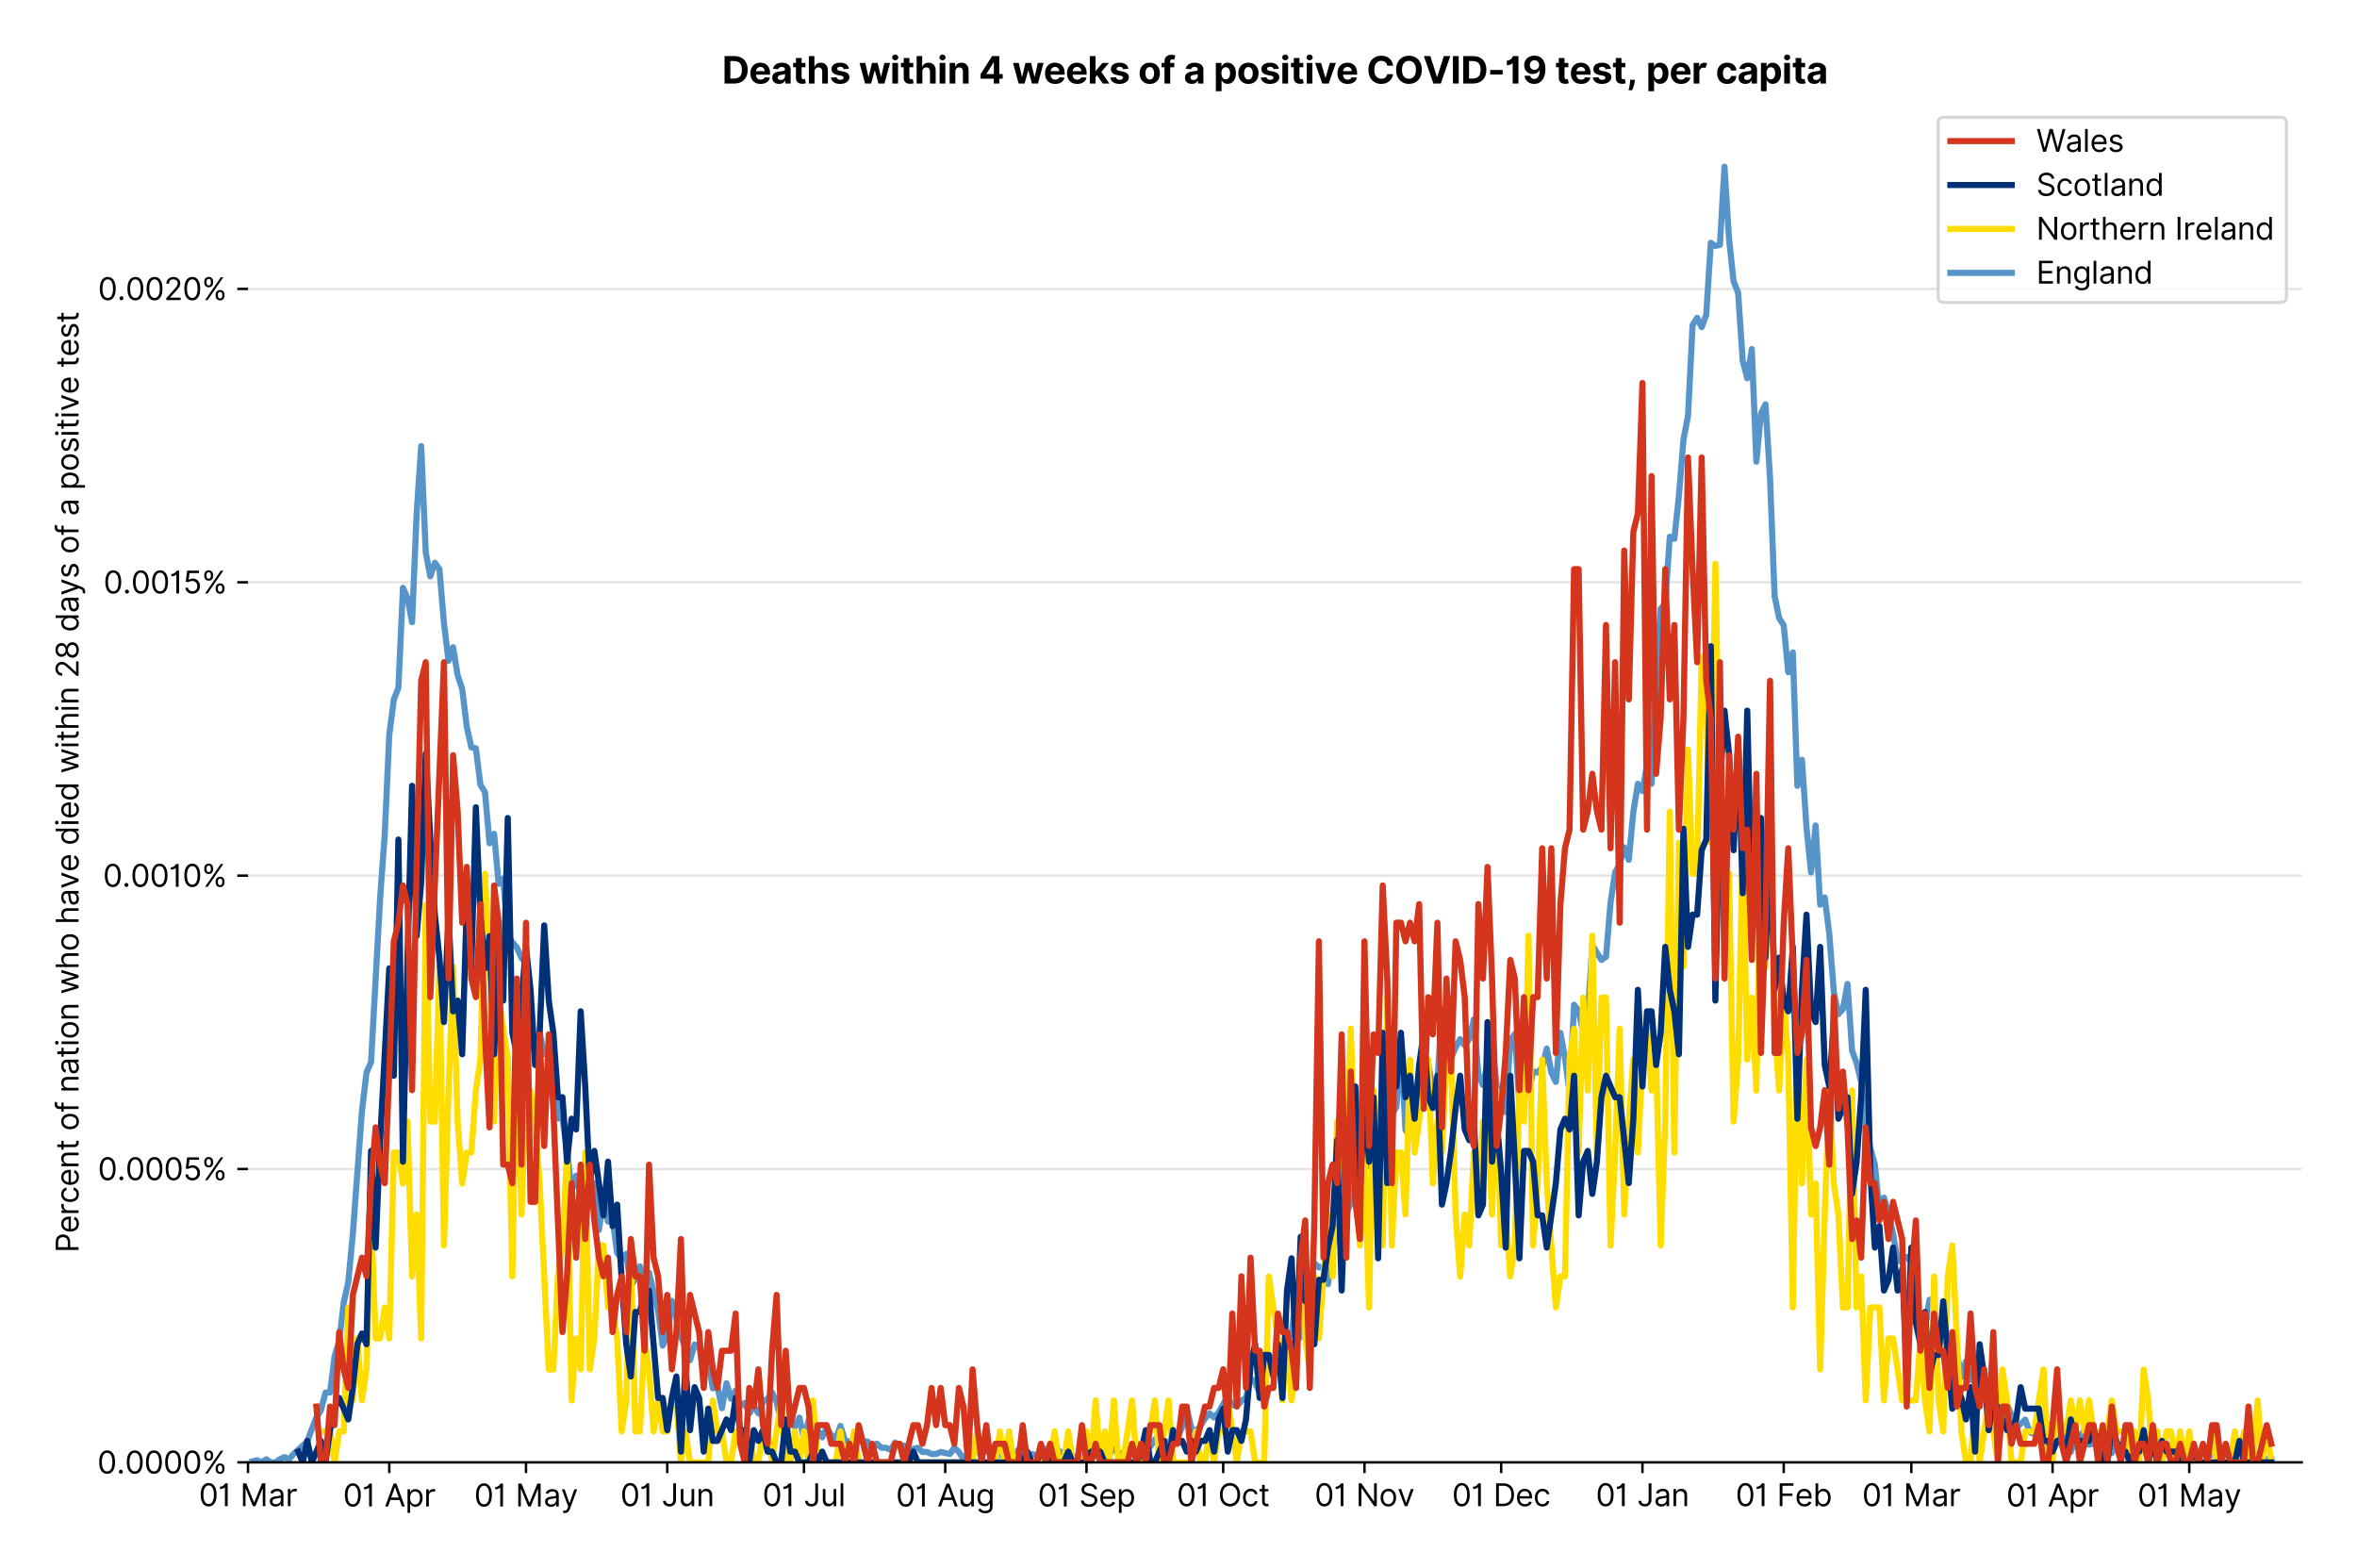 <?xml version="1.0" encoding="utf-8" standalone="no"?>
<!DOCTYPE svg PUBLIC "-//W3C//DTD SVG 1.1//EN"
  "http://www.w3.org/Graphics/SVG/1.1/DTD/svg11.dtd">
<svg version="1.1" viewBox="0 0 768.462 511.276" xmlns="http://www.w3.org/2000/svg" xmlns:xlink="http://www.w3.org/1999/xlink">
 <defs>
  <style type="text/css">*{stroke-linecap:butt;stroke-linejoin:round;}</style>
 </defs>
 <g id="figure_1">
  <g id="patch_1">
   <path d="M 0 511.276 
L 768.462 511.276 
L 768.462 0 
L 0 0 
z
" style="fill:#ffffff;"/>
  </g>
  <g id="axes_1">
   <g id="patch_2">
    <path d="M 80.862 476.745 
L 750.462 476.745 
L 750.462 33.225 
L 80.862 33.225 
z
" style="fill:#ffffff;"/>
   </g>
   <g id="matplotlib.axis_1">
    <g id="xtick_1">
     <g id="line2d_1">
      <defs>
       <path d="M 0 0 
L 0 3.5 
" id="m385b907cb8" style="stroke:#000000;stroke-width:0.8;"/>
      </defs>
      <g>
       <use style="stroke:#000000;stroke-width:0.8;" x="80.862" xlink:href="#m385b907cb8" y="476.745"/>
      </g>
     </g>
     <g id="text_1">
      <!-- 01 Mar -->
      <g transform="translate(64.826 491.018)scale(0.1 -0.1)">
       <defs>
        <path d="M 2000 -64 
Q 1230 -64 806 561 
Q 382 1186 382 2327 
Q 382 3459 809 4088 
Q 1236 4718 2000 4718 
Q 2764 4718 3191 4088 
Q 3618 3459 3618 2327 
Q 3618 1186 3194 561 
Q 2771 -64 2000 -64 
z
M 2000 436 
Q 2509 436 2791 927 
Q 3073 1418 3073 2327 
Q 3073 3234 2789 3730 
Q 2505 4227 2000 4227 
Q 1496 4227 1211 3730 
Q 927 3234 927 2327 
Q 927 1418 1210 927 
Q 1493 436 2000 436 
z
" id="Inter-Regular-30" transform="scale(0.016)"/>
        <path d="M 1973 4655 
L 1973 0 
L 1409 0 
L 1409 3836 
L 1373 3836 
Q 1341 3773 1209 3692 
Q 1077 3611 868 3551 
Q 659 3491 391 3491 
L 391 3964 
Q 661 3964 859 4061 
Q 1057 4159 1190 4291 
Q 1323 4423 1392 4529 
Q 1461 4636 1473 4655 
L 1973 4655 
z
" id="Inter-Regular-31" transform="scale(0.016)"/>
        <path id="Inter-Regular-20" transform="scale(0.016)"/>
        <path d="M 564 4655 
L 1236 4655 
L 2818 791 
L 2873 791 
L 4455 4655 
L 5127 4655 
L 5127 0 
L 4600 0 
L 4600 3536 
L 4555 3536 
L 3100 0 
L 2591 0 
L 1136 3536 
L 1091 3536 
L 1091 0 
L 564 0 
L 564 4655 
z
" id="Inter-Regular-4d" transform="scale(0.016)"/>
        <path d="M 1518 -82 
Q 1186 -82 916 44 
Q 646 170 486 410 
Q 327 650 327 991 
Q 327 1291 445 1478 
Q 564 1666 761 1773 
Q 959 1880 1199 1933 
Q 1439 1986 1682 2018 
Q 2000 2059 2199 2080 
Q 2398 2102 2490 2154 
Q 2582 2207 2582 2336 
L 2582 2355 
Q 2582 2691 2399 2877 
Q 2216 3064 1846 3064 
Q 1461 3064 1243 2895 
Q 1025 2727 936 2536 
L 427 2718 
Q 564 3036 792 3214 
Q 1021 3393 1292 3464 
Q 1564 3536 1827 3536 
Q 1996 3536 2215 3496 
Q 2434 3457 2640 3334 
Q 2846 3211 2982 2963 
Q 3118 2716 3118 2300 
L 3118 0 
L 2582 0 
L 2582 473 
L 2555 473 
Q 2500 359 2373 229 
Q 2246 100 2034 9 
Q 1823 -82 1518 -82 
z
M 1600 400 
Q 1918 400 2137 525 
Q 2357 650 2469 847 
Q 2582 1045 2582 1264 
L 2582 1755 
Q 2548 1714 2433 1681 
Q 2318 1648 2169 1624 
Q 2021 1600 1881 1583 
Q 1741 1566 1655 1555 
Q 1446 1527 1265 1467 
Q 1084 1407 974 1287 
Q 864 1168 864 964 
Q 864 684 1072 542 
Q 1280 400 1600 400 
z
" id="Inter-Regular-61" transform="scale(0.016)"/>
        <path d="M 491 0 
L 491 3491 
L 1009 3491 
L 1009 2964 
L 1046 2964 
Q 1139 3223 1389 3384 
Q 1639 3545 1955 3545 
Q 2100 3545 2209 3511 
Q 2318 3477 2400 3418 
L 2218 2964 
Q 2161 2993 2085 3010 
Q 2009 3027 1909 3027 
Q 1527 3027 1277 2794 
Q 1027 2561 1027 2209 
L 1027 0 
L 491 0 
z
" id="Inter-Regular-72" transform="scale(0.016)"/>
       </defs>
       <use xlink:href="#Inter-Regular-30"/>
       <use x="62.5" xlink:href="#Inter-Regular-31"/>
       <use x="106.676" xlink:href="#Inter-Regular-20"/>
       <use x="134.801" xlink:href="#Inter-Regular-4d"/>
       <use x="225.994" xlink:href="#Inter-Regular-61"/>
       <use x="282.386" xlink:href="#Inter-Regular-72"/>
      </g>
     </g>
    </g>
    <g id="xtick_2">
     <g id="line2d_2">
      <g>
       <use style="stroke:#000000;stroke-width:0.8;" x="126.92" xlink:href="#m385b907cb8" y="476.745"/>
      </g>
     </g>
     <g id="text_2">
      <!-- 01 Apr -->
      <g transform="translate(111.835 491.117)scale(0.1 -0.1)">
       <defs>
        <path d="M 755 0 
L 164 0 
L 1873 4655 
L 2455 4655 
L 4164 0 
L 3573 0 
L 3105 1318 
L 1223 1318 
L 755 0 
z
M 1400 1818 
L 2927 1818 
L 2182 3918 
L 2146 3918 
L 1400 1818 
z
" id="Inter-Regular-41" transform="scale(0.016)"/>
        <path d="M 491 -1309 
L 491 3491 
L 1009 3491 
L 1009 2936 
L 1073 2936 
Q 1132 3027 1237 3169 
Q 1343 3311 1542 3423 
Q 1741 3536 2082 3536 
Q 2523 3536 2859 3315 
Q 3196 3095 3384 2690 
Q 3573 2286 3573 1736 
Q 3573 1182 3384 776 
Q 3196 370 2861 148 
Q 2527 -73 2091 -73 
Q 1755 -73 1552 39 
Q 1350 152 1241 296 
Q 1132 441 1073 536 
L 1027 536 
L 1027 -1309 
L 491 -1309 
z
M 1018 1745 
Q 1018 1152 1276 780 
Q 1534 409 2018 409 
Q 2355 409 2581 587 
Q 2807 766 2921 1069 
Q 3036 1373 3036 1745 
Q 3036 2114 2923 2410 
Q 2811 2707 2585 2881 
Q 2359 3055 2018 3055 
Q 1527 3055 1272 2693 
Q 1018 2332 1018 1745 
z
" id="Inter-Regular-70" transform="scale(0.016)"/>
       </defs>
       <use xlink:href="#Inter-Regular-30"/>
       <use x="62.5" xlink:href="#Inter-Regular-31"/>
       <use x="106.676" xlink:href="#Inter-Regular-20"/>
       <use x="134.801" xlink:href="#Inter-Regular-41"/>
       <use x="202.415" xlink:href="#Inter-Regular-70"/>
       <use x="263.352" xlink:href="#Inter-Regular-72"/>
      </g>
     </g>
    </g>
    <g id="xtick_3">
     <g id="line2d_3">
      <g>
       <use style="stroke:#000000;stroke-width:0.8;" x="171.491" xlink:href="#m385b907cb8" y="476.745"/>
      </g>
     </g>
     <g id="text_3">
      <!-- 01 May -->
      <g transform="translate(154.588 491.117)scale(0.1 -0.1)">
       <defs>
        <path d="M 818 -1355 
Q 682 -1355 575 -1333 
Q 468 -1311 427 -1291 
L 564 -818 
Q 857 -893 1053 -814 
Q 1250 -736 1391 -345 
L 1509 -18 
L 218 3491 
L 800 3491 
L 1764 709 
L 1800 709 
L 2764 3491 
L 3346 3491 
L 1846 -564 
Q 1550 -1355 818 -1355 
z
" id="Inter-Regular-79" transform="scale(0.016)"/>
       </defs>
       <use xlink:href="#Inter-Regular-30"/>
       <use x="62.5" xlink:href="#Inter-Regular-31"/>
       <use x="106.676" xlink:href="#Inter-Regular-20"/>
       <use x="134.801" xlink:href="#Inter-Regular-4d"/>
       <use x="225.994" xlink:href="#Inter-Regular-61"/>
       <use x="282.386" xlink:href="#Inter-Regular-79"/>
      </g>
     </g>
    </g>
    <g id="xtick_4">
     <g id="line2d_4">
      <g>
       <use style="stroke:#000000;stroke-width:0.8;" x="217.549" xlink:href="#m385b907cb8" y="476.745"/>
      </g>
     </g>
     <g id="text_4">
      <!-- 01 Jun -->
      <g transform="translate(202.264 491.018)scale(0.1 -0.1)">
       <defs>
        <path d="M 2346 4655 
L 2909 4655 
L 2909 1327 
Q 2909 657 2549 296 
Q 2189 -64 1582 -64 
Q 1200 -64 902 76 
Q 605 216 434 475 
Q 264 734 264 1091 
L 818 1091 
Q 818 795 1034 615 
Q 1250 436 1582 436 
Q 1948 436 2147 664 
Q 2346 893 2346 1327 
L 2346 4655 
z
" id="Inter-Regular-4a" transform="scale(0.016)"/>
        <path d="M 2691 1427 
L 2691 3491 
L 3227 3491 
L 3227 0 
L 2691 0 
L 2691 591 
L 2655 591 
Q 2532 325 2273 140 
Q 2014 -45 1618 -45 
Q 1127 -45 809 280 
Q 491 605 491 1273 
L 491 3491 
L 1027 3491 
L 1027 1309 
Q 1027 927 1242 700 
Q 1457 473 1791 473 
Q 1991 473 2199 575 
Q 2407 677 2549 888 
Q 2691 1100 2691 1427 
z
" id="Inter-Regular-75" transform="scale(0.016)"/>
        <path d="M 1027 2100 
L 1027 0 
L 491 0 
L 491 3491 
L 1009 3491 
L 1009 2945 
L 1055 2945 
Q 1177 3211 1427 3373 
Q 1677 3536 2073 3536 
Q 2602 3536 2928 3211 
Q 3255 2886 3255 2218 
L 3255 0 
L 2718 0 
L 2718 2182 
Q 2718 2593 2504 2824 
Q 2291 3055 1918 3055 
Q 1534 3055 1280 2806 
Q 1027 2557 1027 2100 
z
" id="Inter-Regular-6e" transform="scale(0.016)"/>
       </defs>
       <use xlink:href="#Inter-Regular-30"/>
       <use x="62.5" xlink:href="#Inter-Regular-31"/>
       <use x="106.676" xlink:href="#Inter-Regular-20"/>
       <use x="134.801" xlink:href="#Inter-Regular-4a"/>
       <use x="189.063" xlink:href="#Inter-Regular-75"/>
       <use x="247.159" xlink:href="#Inter-Regular-6e"/>
      </g>
     </g>
    </g>
    <g id="xtick_5">
     <g id="line2d_5">
      <g>
       <use style="stroke:#000000;stroke-width:0.8;" x="262.12" xlink:href="#m385b907cb8" y="476.745"/>
      </g>
     </g>
     <g id="text_5">
      <!-- 01 Jul -->
      <g transform="translate(248.577 491.018)scale(0.1 -0.1)">
       <defs>
        <path d="M 1027 4655 
L 1027 0 
L 491 0 
L 491 4655 
L 1027 4655 
z
" id="Inter-Regular-6c" transform="scale(0.016)"/>
       </defs>
       <use xlink:href="#Inter-Regular-30"/>
       <use x="62.5" xlink:href="#Inter-Regular-31"/>
       <use x="106.676" xlink:href="#Inter-Regular-20"/>
       <use x="134.801" xlink:href="#Inter-Regular-4a"/>
       <use x="189.063" xlink:href="#Inter-Regular-75"/>
       <use x="247.159" xlink:href="#Inter-Regular-6c"/>
      </g>
     </g>
    </g>
    <g id="xtick_6">
     <g id="line2d_6">
      <g>
       <use style="stroke:#000000;stroke-width:0.8;" x="308.178" xlink:href="#m385b907cb8" y="476.745"/>
      </g>
     </g>
     <g id="text_6">
      <!-- 01 Aug -->
      <g transform="translate(292.106 491.117)scale(0.1 -0.1)">
       <defs>
        <path d="M 1900 -1382 
Q 1316 -1382 976 -1169 
Q 636 -957 473 -682 
L 900 -382 
Q 973 -477 1084 -601 
Q 1196 -725 1390 -817 
Q 1584 -909 1900 -909 
Q 2323 -909 2598 -704 
Q 2873 -500 2873 -64 
L 2873 645 
L 2827 645 
Q 2768 550 2660 410 
Q 2552 270 2351 162 
Q 2150 55 1809 55 
Q 1386 55 1051 255 
Q 716 455 521 836 
Q 327 1218 327 1764 
Q 327 2300 516 2699 
Q 705 3098 1041 3317 
Q 1377 3536 1818 3536 
Q 2159 3536 2360 3423 
Q 2561 3311 2669 3169 
Q 2777 3027 2836 2936 
L 2891 2936 
L 2891 3491 
L 3409 3491 
L 3409 -100 
Q 3409 -550 3205 -833 
Q 3002 -1116 2660 -1249 
Q 2318 -1382 1900 -1382 
z
M 1882 536 
Q 2366 536 2624 864 
Q 2882 1193 2882 1773 
Q 2882 2339 2627 2697 
Q 2373 3055 1882 3055 
Q 1541 3055 1315 2882 
Q 1089 2709 976 2418 
Q 864 2127 864 1773 
Q 864 1227 1120 881 
Q 1377 536 1882 536 
z
" id="Inter-Regular-67" transform="scale(0.016)"/>
       </defs>
       <use xlink:href="#Inter-Regular-30"/>
       <use x="62.5" xlink:href="#Inter-Regular-31"/>
       <use x="106.676" xlink:href="#Inter-Regular-20"/>
       <use x="134.801" xlink:href="#Inter-Regular-41"/>
       <use x="202.415" xlink:href="#Inter-Regular-75"/>
       <use x="260.511" xlink:href="#Inter-Regular-67"/>
      </g>
     </g>
    </g>
    <g id="xtick_7">
     <g id="line2d_7">
      <g>
       <use style="stroke:#000000;stroke-width:0.8;" x="354.235" xlink:href="#m385b907cb8" y="476.745"/>
      </g>
     </g>
     <g id="text_7">
      <!-- 01 Sep -->
      <g transform="translate(338.347 491.117)scale(0.1 -0.1)">
       <defs>
        <path d="M 3109 3491 
Q 3068 3836 2777 4027 
Q 2486 4218 2064 4218 
Q 1600 4218 1318 3999 
Q 1036 3780 1036 3445 
Q 1036 3195 1189 3042 
Q 1343 2889 1553 2803 
Q 1764 2718 1936 2673 
L 2409 2545 
Q 2591 2498 2815 2414 
Q 3039 2330 3244 2185 
Q 3450 2041 3584 1816 
Q 3718 1591 3718 1264 
Q 3718 886 3521 581 
Q 3325 277 2949 97 
Q 2573 -82 2036 -82 
Q 1286 -82 845 272 
Q 405 627 364 1200 
L 946 1200 
Q 968 936 1124 764 
Q 1280 593 1519 510 
Q 1759 427 2036 427 
Q 2359 427 2616 533 
Q 2873 639 3023 828 
Q 3173 1018 3173 1273 
Q 3173 1505 3043 1650 
Q 2914 1795 2702 1886 
Q 2491 1977 2246 2045 
L 1673 2209 
Q 1127 2366 809 2657 
Q 491 2948 491 3418 
Q 491 3809 703 4101 
Q 916 4393 1276 4555 
Q 1636 4718 2082 4718 
Q 2532 4718 2882 4558 
Q 3232 4398 3437 4120 
Q 3643 3843 3655 3491 
L 3109 3491 
z
" id="Inter-Regular-53" transform="scale(0.016)"/>
        <path d="M 1955 -73 
Q 1450 -73 1085 151 
Q 721 375 524 778 
Q 327 1182 327 1718 
Q 327 2255 524 2665 
Q 721 3075 1074 3305 
Q 1427 3536 1900 3536 
Q 2173 3536 2439 3445 
Q 2705 3355 2923 3151 
Q 3141 2948 3270 2614 
Q 3400 2280 3400 1791 
L 3400 1564 
L 866 1564 
Q 884 1005 1183 707 
Q 1482 409 1955 409 
Q 2271 409 2498 545 
Q 2725 682 2827 955 
L 3346 809 
Q 3223 414 2854 170 
Q 2486 -73 1955 -73 
z
M 866 2027 
L 2855 2027 
Q 2855 2470 2595 2762 
Q 2336 3055 1900 3055 
Q 1593 3055 1368 2911 
Q 1143 2768 1013 2533 
Q 884 2298 866 2027 
z
" id="Inter-Regular-65" transform="scale(0.016)"/>
       </defs>
       <use xlink:href="#Inter-Regular-30"/>
       <use x="62.5" xlink:href="#Inter-Regular-31"/>
       <use x="106.676" xlink:href="#Inter-Regular-20"/>
       <use x="134.801" xlink:href="#Inter-Regular-53"/>
       <use x="198.58" xlink:href="#Inter-Regular-65"/>
       <use x="256.818" xlink:href="#Inter-Regular-70"/>
      </g>
     </g>
    </g>
    <g id="xtick_8">
     <g id="line2d_8">
      <g>
       <use style="stroke:#000000;stroke-width:0.8;" x="398.806" xlink:href="#m385b907cb8" y="476.745"/>
      </g>
     </g>
     <g id="text_8">
      <!-- 01 Oct -->
      <g transform="translate(383.65 491.018)scale(0.1 -0.1)">
       <defs>
        <path d="M 4491 2327 
Q 4491 1591 4225 1054 
Q 3959 518 3495 227 
Q 3032 -64 2436 -64 
Q 1841 -64 1377 227 
Q 914 518 648 1054 
Q 382 1591 382 2327 
Q 382 3064 648 3600 
Q 914 4136 1377 4427 
Q 1841 4718 2436 4718 
Q 3032 4718 3495 4427 
Q 3959 4136 4225 3600 
Q 4491 3064 4491 2327 
z
M 3946 2327 
Q 3946 2932 3744 3348 
Q 3543 3764 3201 3977 
Q 2859 4191 2436 4191 
Q 2014 4191 1672 3977 
Q 1330 3764 1128 3348 
Q 927 2932 927 2327 
Q 927 1723 1128 1307 
Q 1330 891 1672 677 
Q 2014 464 2436 464 
Q 2859 464 3201 677 
Q 3543 891 3744 1307 
Q 3946 1723 3946 2327 
z
" id="Inter-Regular-4f" transform="scale(0.016)"/>
        <path d="M 1909 -73 
Q 1418 -73 1063 159 
Q 709 391 518 798 
Q 327 1205 327 1727 
Q 327 2259 524 2667 
Q 721 3075 1074 3305 
Q 1427 3536 1900 3536 
Q 2268 3536 2563 3400 
Q 2859 3264 3047 3018 
Q 3236 2773 3282 2445 
L 2746 2445 
Q 2684 2684 2474 2869 
Q 2264 3055 1909 3055 
Q 1439 3055 1151 2697 
Q 864 2339 864 1745 
Q 864 1139 1148 774 
Q 1432 409 1909 409 
Q 2223 409 2447 570 
Q 2671 732 2746 1018 
L 3282 1018 
Q 3236 709 3058 462 
Q 2880 216 2588 71 
Q 2296 -73 1909 -73 
z
" id="Inter-Regular-63" transform="scale(0.016)"/>
        <path d="M 2009 3491 
L 2009 3036 
L 1264 3036 
L 1264 1000 
Q 1264 773 1331 660 
Q 1398 548 1503 510 
Q 1609 473 1727 473 
Q 1816 473 1873 483 
Q 1930 493 1964 500 
L 2073 18 
Q 2018 -2 1920 -23 
Q 1823 -45 1673 -45 
Q 1446 -45 1228 52 
Q 1011 150 869 350 
Q 727 550 727 855 
L 727 3036 
L 200 3036 
L 200 3491 
L 727 3491 
L 727 4327 
L 1264 4327 
L 1264 3491 
L 2009 3491 
z
" id="Inter-Regular-74" transform="scale(0.016)"/>
       </defs>
       <use xlink:href="#Inter-Regular-30"/>
       <use x="62.5" xlink:href="#Inter-Regular-31"/>
       <use x="106.676" xlink:href="#Inter-Regular-20"/>
       <use x="134.801" xlink:href="#Inter-Regular-4f"/>
       <use x="210.938" xlink:href="#Inter-Regular-63"/>
       <use x="266.761" xlink:href="#Inter-Regular-74"/>
      </g>
     </g>
    </g>
    <g id="xtick_9">
     <g id="line2d_9">
      <g>
       <use style="stroke:#000000;stroke-width:0.8;" x="444.864" xlink:href="#m385b907cb8" y="476.745"/>
      </g>
     </g>
     <g id="text_9">
      <!-- 01 Nov -->
      <g transform="translate(428.593 491.018)scale(0.1 -0.1)">
       <defs>
        <path d="M 4255 4655 
L 4255 0 
L 3709 0 
L 1173 3655 
L 1127 3655 
L 1127 0 
L 564 0 
L 564 4655 
L 1109 4655 
L 3655 991 
L 3700 991 
L 3700 4655 
L 4255 4655 
z
" id="Inter-Regular-4e" transform="scale(0.016)"/>
        <path d="M 1909 -73 
Q 1436 -73 1080 152 
Q 725 377 526 781 
Q 327 1186 327 1727 
Q 327 2273 526 2679 
Q 725 3086 1080 3311 
Q 1436 3536 1909 3536 
Q 2382 3536 2737 3311 
Q 3093 3086 3292 2679 
Q 3491 2273 3491 1727 
Q 3491 1186 3292 781 
Q 3093 377 2737 152 
Q 2382 -73 1909 -73 
z
M 1909 409 
Q 2268 409 2500 593 
Q 2732 777 2843 1077 
Q 2955 1377 2955 1727 
Q 2955 2077 2843 2379 
Q 2732 2682 2500 2868 
Q 2268 3055 1909 3055 
Q 1550 3055 1318 2868 
Q 1086 2682 975 2379 
Q 864 2077 864 1727 
Q 864 1377 975 1077 
Q 1086 777 1318 593 
Q 1550 409 1909 409 
z
" id="Inter-Regular-6f" transform="scale(0.016)"/>
        <path d="M 3346 3491 
L 2055 0 
L 1509 0 
L 218 3491 
L 800 3491 
L 1764 709 
L 1800 709 
L 2764 3491 
L 3346 3491 
z
" id="Inter-Regular-76" transform="scale(0.016)"/>
       </defs>
       <use xlink:href="#Inter-Regular-30"/>
       <use x="62.5" xlink:href="#Inter-Regular-31"/>
       <use x="106.676" xlink:href="#Inter-Regular-20"/>
       <use x="134.801" xlink:href="#Inter-Regular-4e"/>
       <use x="210.085" xlink:href="#Inter-Regular-6f"/>
       <use x="269.744" xlink:href="#Inter-Regular-76"/>
      </g>
     </g>
    </g>
    <g id="xtick_10">
     <g id="line2d_10">
      <g>
       <use style="stroke:#000000;stroke-width:0.8;" x="489.435" xlink:href="#m385b907cb8" y="476.745"/>
      </g>
     </g>
     <g id="text_10">
      <!-- 01 Dec -->
      <g transform="translate(473.399 491.018)scale(0.1 -0.1)">
       <defs>
        <path d="M 2000 0 
L 564 0 
L 564 4655 
L 2064 4655 
Q 2741 4655 3223 4376 
Q 3705 4098 3961 3578 
Q 4218 3059 4218 2336 
Q 4218 1609 3959 1085 
Q 3700 561 3204 280 
Q 2709 0 2000 0 
z
M 1127 500 
L 1964 500 
Q 2830 500 3251 992 
Q 3673 1484 3673 2336 
Q 3673 3182 3259 3668 
Q 2846 4155 2027 4155 
L 1127 4155 
L 1127 500 
z
" id="Inter-Regular-44" transform="scale(0.016)"/>
       </defs>
       <use xlink:href="#Inter-Regular-30"/>
       <use x="62.5" xlink:href="#Inter-Regular-31"/>
       <use x="106.676" xlink:href="#Inter-Regular-20"/>
       <use x="134.801" xlink:href="#Inter-Regular-44"/>
       <use x="206.676" xlink:href="#Inter-Regular-65"/>
       <use x="264.915" xlink:href="#Inter-Regular-63"/>
      </g>
     </g>
    </g>
    <g id="xtick_11">
     <g id="line2d_11">
      <g>
       <use style="stroke:#000000;stroke-width:0.8;" x="535.493" xlink:href="#m385b907cb8" y="476.745"/>
      </g>
     </g>
     <g id="text_11">
      <!-- 01 Jan -->
      <g transform="translate(520.293 491.018)scale(0.1 -0.1)">
       <use xlink:href="#Inter-Regular-30"/>
       <use x="62.5" xlink:href="#Inter-Regular-31"/>
       <use x="106.676" xlink:href="#Inter-Regular-20"/>
       <use x="134.801" xlink:href="#Inter-Regular-4a"/>
       <use x="189.063" xlink:href="#Inter-Regular-61"/>
       <use x="245.455" xlink:href="#Inter-Regular-6e"/>
      </g>
     </g>
    </g>
    <g id="xtick_12">
     <g id="line2d_12">
      <g>
       <use style="stroke:#000000;stroke-width:0.8;" x="581.55" xlink:href="#m385b907cb8" y="476.745"/>
      </g>
     </g>
     <g id="text_12">
      <!-- 01 Feb -->
      <g transform="translate(565.861 491.018)scale(0.1 -0.1)">
       <defs>
        <path d="M 564 0 
L 564 4655 
L 3355 4655 
L 3355 4155 
L 1127 4155 
L 1127 2582 
L 3146 2582 
L 3146 2082 
L 1127 2082 
L 1127 0 
L 564 0 
z
" id="Inter-Regular-46" transform="scale(0.016)"/>
        <path d="M 564 0 
L 564 4655 
L 1100 4655 
L 1100 2936 
L 1146 2936 
Q 1205 3027 1310 3169 
Q 1416 3311 1615 3423 
Q 1814 3536 2155 3536 
Q 2596 3536 2932 3315 
Q 3268 3095 3457 2690 
Q 3646 2286 3646 1736 
Q 3646 1182 3457 776 
Q 3268 370 2934 148 
Q 2600 -73 2164 -73 
Q 1827 -73 1625 39 
Q 1423 152 1314 296 
Q 1205 441 1146 536 
L 1082 536 
L 1082 0 
L 564 0 
z
M 1091 1745 
Q 1091 1152 1349 780 
Q 1607 409 2091 409 
Q 2427 409 2653 587 
Q 2880 766 2994 1069 
Q 3109 1373 3109 1745 
Q 3109 2114 2996 2410 
Q 2884 2707 2658 2881 
Q 2432 3055 2091 3055 
Q 1600 3055 1345 2693 
Q 1091 2332 1091 1745 
z
" id="Inter-Regular-62" transform="scale(0.016)"/>
       </defs>
       <use xlink:href="#Inter-Regular-30"/>
       <use x="62.5" xlink:href="#Inter-Regular-31"/>
       <use x="106.676" xlink:href="#Inter-Regular-20"/>
       <use x="134.801" xlink:href="#Inter-Regular-46"/>
       <use x="193.466" xlink:href="#Inter-Regular-65"/>
       <use x="251.705" xlink:href="#Inter-Regular-62"/>
      </g>
     </g>
    </g>
    <g id="xtick_13">
     <g id="line2d_13">
      <g>
       <use style="stroke:#000000;stroke-width:0.8;" x="623.15" xlink:href="#m385b907cb8" y="476.745"/>
      </g>
     </g>
     <g id="text_13">
      <!-- 01 Mar -->
      <g transform="translate(607.113 491.018)scale(0.1 -0.1)">
       <use xlink:href="#Inter-Regular-30"/>
       <use x="62.5" xlink:href="#Inter-Regular-31"/>
       <use x="106.676" xlink:href="#Inter-Regular-20"/>
       <use x="134.801" xlink:href="#Inter-Regular-4d"/>
       <use x="225.994" xlink:href="#Inter-Regular-61"/>
       <use x="282.386" xlink:href="#Inter-Regular-72"/>
      </g>
     </g>
    </g>
    <g id="xtick_14">
     <g id="line2d_14">
      <g>
       <use style="stroke:#000000;stroke-width:0.8;" x="669.207" xlink:href="#m385b907cb8" y="476.745"/>
      </g>
     </g>
     <g id="text_14">
      <!-- 01 Apr -->
      <g transform="translate(654.122 491.117)scale(0.1 -0.1)">
       <use xlink:href="#Inter-Regular-30"/>
       <use x="62.5" xlink:href="#Inter-Regular-31"/>
       <use x="106.676" xlink:href="#Inter-Regular-20"/>
       <use x="134.801" xlink:href="#Inter-Regular-41"/>
       <use x="202.415" xlink:href="#Inter-Regular-70"/>
       <use x="263.352" xlink:href="#Inter-Regular-72"/>
      </g>
     </g>
    </g>
    <g id="xtick_15">
     <g id="line2d_15">
      <g>
       <use style="stroke:#000000;stroke-width:0.8;" x="713.779" xlink:href="#m385b907cb8" y="476.745"/>
      </g>
     </g>
     <g id="text_15">
      <!-- 01 May -->
      <g transform="translate(696.876 491.117)scale(0.1 -0.1)">
       <use xlink:href="#Inter-Regular-30"/>
       <use x="62.5" xlink:href="#Inter-Regular-31"/>
       <use x="106.676" xlink:href="#Inter-Regular-20"/>
       <use x="134.801" xlink:href="#Inter-Regular-4d"/>
       <use x="225.994" xlink:href="#Inter-Regular-61"/>
       <use x="282.386" xlink:href="#Inter-Regular-79"/>
      </g>
     </g>
    </g>
   </g>
   <g id="matplotlib.axis_2">
    <g id="ytick_1">
     <g id="line2d_16">
      <path clip-path="url(#pd47e000c20)" d="M 80.862 476.745 
L 750.462 476.745 
" style="fill:none;stroke:#e5e5e5;stroke-linecap:square;stroke-width:0.8;"/>
     </g>
     <g id="line2d_17">
      <defs>
       <path d="M 0 0 
L -3.5 0 
" id="mddc0179586" style="stroke:#000000;stroke-width:0.8;"/>
      </defs>
      <g>
       <use style="stroke:#000000;stroke-width:0.8;" x="80.862" xlink:href="#mddc0179586" y="476.745"/>
      </g>
     </g>
     <g id="text_16">
      <!-- 0.0000% -->
      <g transform="translate(31.731 480.382)scale(0.1 -0.1)">
       <defs>
        <path d="M 882 -36 
Q 714 -36 593 84 
Q 473 205 473 373 
Q 473 541 593 661 
Q 714 782 882 782 
Q 1050 782 1170 661 
Q 1291 541 1291 373 
Q 1291 205 1170 84 
Q 1050 -36 882 -36 
z
" id="Inter-Regular-2e" transform="scale(0.016)"/>
        <path d="M 2855 873 
L 2855 1118 
Q 2855 1373 2960 1585 
Q 3066 1798 3269 1926 
Q 3473 2055 3764 2055 
Q 4059 2055 4259 1926 
Q 4459 1798 4561 1585 
Q 4664 1373 4664 1118 
L 4664 873 
Q 4664 618 4560 405 
Q 4457 193 4256 64 
Q 4055 -64 3764 -64 
Q 3468 -64 3266 64 
Q 3064 193 2959 405 
Q 2855 618 2855 873 
z
M 536 3536 
L 536 3782 
Q 536 4036 642 4248 
Q 748 4461 951 4589 
Q 1155 4718 1446 4718 
Q 1741 4718 1941 4589 
Q 2141 4461 2243 4248 
Q 2346 4036 2346 3782 
L 2346 3536 
Q 2346 3282 2242 3069 
Q 2139 2857 1937 2728 
Q 1736 2600 1446 2600 
Q 1150 2600 948 2728 
Q 746 2857 641 3069 
Q 536 3282 536 3536 
z
M 709 0 
L 3909 4655 
L 4427 4655 
L 1227 0 
L 709 0 
z
M 3318 1118 
L 3318 873 
Q 3318 661 3418 494 
Q 3518 327 3764 327 
Q 4002 327 4101 494 
Q 4200 661 4200 873 
L 4200 1118 
Q 4200 1330 4104 1497 
Q 4009 1664 3764 1664 
Q 3525 1664 3421 1497 
Q 3318 1330 3318 1118 
z
M 1000 3782 
L 1000 3536 
Q 1000 3325 1100 3158 
Q 1200 2991 1446 2991 
Q 1684 2991 1783 3158 
Q 1882 3325 1882 3536 
L 1882 3782 
Q 1882 3993 1786 4160 
Q 1691 4327 1446 4327 
Q 1207 4327 1103 4160 
Q 1000 3993 1000 3782 
z
" id="Inter-Regular-25" transform="scale(0.016)"/>
       </defs>
       <use xlink:href="#Inter-Regular-30"/>
       <use x="62.5" xlink:href="#Inter-Regular-2e"/>
       <use x="90.057" xlink:href="#Inter-Regular-30"/>
       <use x="152.557" xlink:href="#Inter-Regular-30"/>
       <use x="215.057" xlink:href="#Inter-Regular-30"/>
       <use x="277.557" xlink:href="#Inter-Regular-30"/>
       <use x="340.057" xlink:href="#Inter-Regular-25"/>
      </g>
     </g>
    </g>
    <g id="ytick_2">
     <g id="line2d_18">
      <path clip-path="url(#pd47e000c20)" d="M 80.862 381.107 
L 750.462 381.107 
" style="fill:none;stroke:#e5e5e5;stroke-linecap:square;stroke-width:0.8;"/>
     </g>
     <g id="line2d_19">
      <g>
       <use style="stroke:#000000;stroke-width:0.8;" x="80.862" xlink:href="#mddc0179586" y="381.107"/>
      </g>
     </g>
     <g id="text_17">
      <!-- 0.0005% -->
      <g transform="translate(31.902 384.744)scale(0.1 -0.1)">
       <defs>
        <path d="M 1936 -64 
Q 1536 -64 1216 95 
Q 896 255 702 532 
Q 509 809 491 1164 
L 1036 1164 
Q 1068 848 1324 642 
Q 1580 436 1936 436 
Q 2223 436 2447 570 
Q 2671 705 2799 940 
Q 2927 1175 2927 1473 
Q 2927 1777 2794 2017 
Q 2661 2257 2429 2395 
Q 2198 2534 1900 2536 
Q 1686 2539 1461 2472 
Q 1236 2405 1091 2300 
L 564 2364 
L 846 4655 
L 3264 4655 
L 3264 4155 
L 1318 4155 
L 1155 2782 
L 1182 2782 
Q 1325 2895 1541 2970 
Q 1757 3045 1991 3045 
Q 2418 3045 2753 2842 
Q 3089 2639 3281 2286 
Q 3473 1934 3473 1482 
Q 3473 1036 3274 687 
Q 3075 339 2727 137 
Q 2380 -64 1936 -64 
z
" id="Inter-Regular-35" transform="scale(0.016)"/>
       </defs>
       <use xlink:href="#Inter-Regular-30"/>
       <use x="62.5" xlink:href="#Inter-Regular-2e"/>
       <use x="90.057" xlink:href="#Inter-Regular-30"/>
       <use x="152.557" xlink:href="#Inter-Regular-30"/>
       <use x="215.057" xlink:href="#Inter-Regular-30"/>
       <use x="277.557" xlink:href="#Inter-Regular-35"/>
       <use x="338.352" xlink:href="#Inter-Regular-25"/>
      </g>
     </g>
    </g>
    <g id="ytick_3">
     <g id="line2d_20">
      <path clip-path="url(#pd47e000c20)" d="M 80.862 285.469 
L 750.462 285.469 
" style="fill:none;stroke:#e5e5e5;stroke-linecap:square;stroke-width:0.8;"/>
     </g>
     <g id="line2d_21">
      <g>
       <use style="stroke:#000000;stroke-width:0.8;" x="80.862" xlink:href="#mddc0179586" y="285.469"/>
      </g>
     </g>
     <g id="text_18">
      <!-- 0.0010% -->
      <g transform="translate(33.564 289.106)scale(0.1 -0.1)">
       <use xlink:href="#Inter-Regular-30"/>
       <use x="62.5" xlink:href="#Inter-Regular-2e"/>
       <use x="90.057" xlink:href="#Inter-Regular-30"/>
       <use x="152.557" xlink:href="#Inter-Regular-30"/>
       <use x="215.057" xlink:href="#Inter-Regular-31"/>
       <use x="259.233" xlink:href="#Inter-Regular-30"/>
       <use x="321.733" xlink:href="#Inter-Regular-25"/>
      </g>
     </g>
    </g>
    <g id="ytick_4">
     <g id="line2d_22">
      <path clip-path="url(#pd47e000c20)" d="M 80.862 189.831 
L 750.462 189.831 
" style="fill:none;stroke:#e5e5e5;stroke-linecap:square;stroke-width:0.8;"/>
     </g>
     <g id="line2d_23">
      <g>
       <use style="stroke:#000000;stroke-width:0.8;" x="80.862" xlink:href="#mddc0179586" y="189.831"/>
      </g>
     </g>
     <g id="text_19">
      <!-- 0.0015% -->
      <g transform="translate(33.734 193.468)scale(0.1 -0.1)">
       <use xlink:href="#Inter-Regular-30"/>
       <use x="62.5" xlink:href="#Inter-Regular-2e"/>
       <use x="90.057" xlink:href="#Inter-Regular-30"/>
       <use x="152.557" xlink:href="#Inter-Regular-30"/>
       <use x="215.057" xlink:href="#Inter-Regular-31"/>
       <use x="259.233" xlink:href="#Inter-Regular-35"/>
       <use x="320.028" xlink:href="#Inter-Regular-25"/>
      </g>
     </g>
    </g>
    <g id="ytick_5">
     <g id="line2d_24">
      <path clip-path="url(#pd47e000c20)" d="M 80.862 94.193 
L 750.462 94.193 
" style="fill:none;stroke:#e5e5e5;stroke-linecap:square;stroke-width:0.8;"/>
     </g>
     <g id="line2d_25">
      <g>
       <use style="stroke:#000000;stroke-width:0.8;" x="80.862" xlink:href="#mddc0179586" y="94.193"/>
      </g>
     </g>
     <g id="text_20">
      <!-- 0.0020% -->
      <g transform="translate(31.93 97.83)scale(0.1 -0.1)">
       <defs>
        <path d="M 482 0 
L 482 409 
L 2018 2091 
Q 2289 2386 2464 2605 
Q 2639 2825 2724 3019 
Q 2809 3214 2809 3427 
Q 2809 3795 2553 4011 
Q 2298 4227 1918 4227 
Q 1514 4227 1275 3985 
Q 1036 3743 1036 3345 
L 500 3345 
Q 500 3755 688 4064 
Q 877 4373 1203 4545 
Q 1530 4718 1936 4718 
Q 2346 4718 2661 4545 
Q 2977 4373 3156 4079 
Q 3336 3786 3336 3427 
Q 3336 3170 3244 2926 
Q 3152 2682 2926 2383 
Q 2700 2084 2300 1655 
L 1255 536 
L 1255 500 
L 3418 500 
L 3418 0 
L 482 0 
z
" id="Inter-Regular-32" transform="scale(0.016)"/>
       </defs>
       <use xlink:href="#Inter-Regular-30"/>
       <use x="62.5" xlink:href="#Inter-Regular-2e"/>
       <use x="90.057" xlink:href="#Inter-Regular-30"/>
       <use x="152.557" xlink:href="#Inter-Regular-30"/>
       <use x="215.057" xlink:href="#Inter-Regular-32"/>
       <use x="275.568" xlink:href="#Inter-Regular-30"/>
       <use x="338.068" xlink:href="#Inter-Regular-25"/>
      </g>
     </g>
    </g>
    <g id="text_21">
     <!-- Percent of nation who have died within 28 days of a positive test -->
     <g transform="translate(25.614 408.396)rotate(-90)scale(0.1 -0.1)">
      <defs>
       <path d="M 564 0 
L 564 4655 
L 2136 4655 
Q 2684 4655 3033 4458 
Q 3382 4261 3550 3927 
Q 3718 3593 3718 3182 
Q 3718 2770 3551 2434 
Q 3384 2098 3036 1899 
Q 2689 1700 2146 1700 
L 1127 1700 
L 1127 0 
L 564 0 
z
M 1127 2200 
L 2127 2200 
Q 2689 2200 2926 2482 
Q 3164 2764 3164 3182 
Q 3164 3602 2925 3878 
Q 2686 4155 2118 4155 
L 1127 4155 
L 1127 2200 
z
" id="Inter-Regular-50" transform="scale(0.016)"/>
       <path d="M 2046 3491 
L 2046 3036 
L 1264 3036 
L 1264 0 
L 727 0 
L 727 3036 
L 164 3036 
L 164 3491 
L 727 3491 
L 727 3973 
Q 727 4273 868 4473 
Q 1009 4673 1234 4773 
Q 1459 4873 1709 4873 
Q 1907 4873 2032 4841 
Q 2157 4809 2218 4782 
L 2064 4318 
Q 2023 4332 1951 4352 
Q 1880 4373 1764 4373 
Q 1498 4373 1381 4239 
Q 1264 4105 1264 3845 
L 1264 3491 
L 2046 3491 
z
" id="Inter-Regular-66" transform="scale(0.016)"/>
       <path d="M 491 0 
L 491 3491 
L 1027 3491 
L 1027 0 
L 491 0 
z
M 764 4073 
Q 607 4073 494 4179 
Q 382 4286 382 4436 
Q 382 4586 494 4693 
Q 607 4800 764 4800 
Q 921 4800 1033 4693 
Q 1146 4586 1146 4436 
Q 1146 4286 1033 4179 
Q 921 4073 764 4073 
z
" id="Inter-Regular-69" transform="scale(0.016)"/>
       <path d="M 1282 0 
L 218 3491 
L 782 3491 
L 1536 818 
L 1573 818 
L 2318 3491 
L 2891 3491 
L 3627 827 
L 3664 827 
L 4418 3491 
L 4982 3491 
L 3918 0 
L 3391 0 
L 2627 2682 
L 2573 2682 
L 1809 0 
L 1282 0 
z
" id="Inter-Regular-77" transform="scale(0.016)"/>
       <path d="M 1027 2100 
L 1027 0 
L 491 0 
L 491 4655 
L 1027 4655 
L 1027 2945 
L 1073 2945 
Q 1196 3216 1442 3376 
Q 1689 3536 2100 3536 
Q 2636 3536 2963 3213 
Q 3291 2891 3291 2218 
L 3291 0 
L 2755 0 
L 2755 2182 
Q 2755 2598 2540 2826 
Q 2325 3055 1946 3055 
Q 1548 3055 1287 2806 
Q 1027 2557 1027 2100 
z
" id="Inter-Regular-68" transform="scale(0.016)"/>
       <path d="M 1809 -73 
Q 1373 -73 1039 148 
Q 705 370 516 776 
Q 327 1182 327 1736 
Q 327 2286 516 2690 
Q 705 3095 1041 3315 
Q 1377 3536 1818 3536 
Q 2159 3536 2358 3423 
Q 2557 3311 2662 3169 
Q 2768 3027 2827 2936 
L 2873 2936 
L 2873 4655 
L 3409 4655 
L 3409 0 
L 2891 0 
L 2891 536 
L 2827 536 
Q 2768 441 2659 296 
Q 2550 152 2348 39 
Q 2146 -73 1809 -73 
z
M 1882 409 
Q 2366 409 2624 780 
Q 2882 1152 2882 1745 
Q 2882 2332 2627 2693 
Q 2373 3055 1882 3055 
Q 1541 3055 1315 2881 
Q 1089 2707 976 2410 
Q 864 2114 864 1745 
Q 864 1373 978 1069 
Q 1093 766 1319 587 
Q 1546 409 1882 409 
z
" id="Inter-Regular-64" transform="scale(0.016)"/>
       <path d="M 1973 -64 
Q 1505 -64 1147 103 
Q 789 270 589 564 
Q 389 859 391 1236 
Q 389 1532 507 1783 
Q 625 2034 830 2203 
Q 1036 2373 1291 2418 
L 1291 2445 
Q 957 2532 759 2821 
Q 561 3111 564 3482 
Q 561 3836 743 4115 
Q 925 4395 1244 4556 
Q 1564 4718 1973 4718 
Q 2377 4718 2695 4556 
Q 3014 4395 3197 4115 
Q 3380 3836 3382 3482 
Q 3380 3111 3181 2821 
Q 2982 2532 2655 2445 
L 2655 2418 
Q 2907 2373 3109 2203 
Q 3311 2034 3431 1783 
Q 3552 1532 3555 1236 
Q 3552 859 3351 564 
Q 3150 270 2794 103 
Q 2439 -64 1973 -64 
z
M 1973 436 
Q 2446 436 2722 662 
Q 2998 889 3000 1264 
Q 2998 1527 2864 1729 
Q 2730 1932 2499 2048 
Q 2268 2164 1973 2164 
Q 1675 2164 1442 2048 
Q 1209 1932 1076 1729 
Q 943 1527 946 1264 
Q 943 889 1218 662 
Q 1493 436 1973 436 
z
M 1973 2645 
Q 2348 2645 2591 2864 
Q 2834 3084 2836 3445 
Q 2834 3800 2596 4013 
Q 2359 4227 1973 4227 
Q 1582 4227 1344 4013 
Q 1107 3800 1109 3445 
Q 1107 3084 1349 2864 
Q 1591 2645 1973 2645 
z
" id="Inter-Regular-38" transform="scale(0.016)"/>
       <path d="M 2964 2709 
L 2482 2573 
Q 2411 2755 2245 2914 
Q 2080 3073 1727 3073 
Q 1407 3073 1194 2926 
Q 982 2780 982 2555 
Q 982 2355 1127 2239 
Q 1273 2123 1582 2045 
L 2100 1918 
Q 3027 1691 3027 973 
Q 3027 673 2855 436 
Q 2684 200 2377 63 
Q 2071 -73 1664 -73 
Q 1130 -73 780 159 
Q 430 391 336 836 
L 846 964 
Q 989 400 1655 400 
Q 2030 400 2251 560 
Q 2473 720 2473 945 
Q 2473 1316 1955 1436 
L 1373 1573 
Q 893 1686 669 1926 
Q 446 2166 446 2527 
Q 446 2823 613 3050 
Q 780 3277 1069 3406 
Q 1359 3536 1727 3536 
Q 2246 3536 2542 3309 
Q 2839 3082 2964 2709 
z
" id="Inter-Regular-73" transform="scale(0.016)"/>
      </defs>
      <use xlink:href="#Inter-Regular-50"/>
      <use x="63.494" xlink:href="#Inter-Regular-65"/>
      <use x="121.733" xlink:href="#Inter-Regular-72"/>
      <use x="160.085" xlink:href="#Inter-Regular-63"/>
      <use x="215.909" xlink:href="#Inter-Regular-65"/>
      <use x="274.148" xlink:href="#Inter-Regular-6e"/>
      <use x="332.671" xlink:href="#Inter-Regular-74"/>
      <use x="369.034" xlink:href="#Inter-Regular-20"/>
      <use x="397.159" xlink:href="#Inter-Regular-6f"/>
      <use x="456.818" xlink:href="#Inter-Regular-66"/>
      <use x="492.898" xlink:href="#Inter-Regular-20"/>
      <use x="521.023" xlink:href="#Inter-Regular-6e"/>
      <use x="579.546" xlink:href="#Inter-Regular-61"/>
      <use x="635.938" xlink:href="#Inter-Regular-74"/>
      <use x="672.301" xlink:href="#Inter-Regular-69"/>
      <use x="696.023" xlink:href="#Inter-Regular-6f"/>
      <use x="755.682" xlink:href="#Inter-Regular-6e"/>
      <use x="814.205" xlink:href="#Inter-Regular-20"/>
      <use x="842.33" xlink:href="#Inter-Regular-77"/>
      <use x="923.58" xlink:href="#Inter-Regular-68"/>
      <use x="982.671" xlink:href="#Inter-Regular-6f"/>
      <use x="1042.33" xlink:href="#Inter-Regular-20"/>
      <use x="1070.455" xlink:href="#Inter-Regular-68"/>
      <use x="1129.546" xlink:href="#Inter-Regular-61"/>
      <use x="1185.938" xlink:href="#Inter-Regular-76"/>
      <use x="1241.62" xlink:href="#Inter-Regular-65"/>
      <use x="1299.858" xlink:href="#Inter-Regular-20"/>
      <use x="1327.983" xlink:href="#Inter-Regular-64"/>
      <use x="1390.057" xlink:href="#Inter-Regular-69"/>
      <use x="1413.779" xlink:href="#Inter-Regular-65"/>
      <use x="1472.017" xlink:href="#Inter-Regular-64"/>
      <use x="1534.091" xlink:href="#Inter-Regular-20"/>
      <use x="1562.216" xlink:href="#Inter-Regular-77"/>
      <use x="1643.466" xlink:href="#Inter-Regular-69"/>
      <use x="1667.188" xlink:href="#Inter-Regular-74"/>
      <use x="1703.551" xlink:href="#Inter-Regular-68"/>
      <use x="1762.642" xlink:href="#Inter-Regular-69"/>
      <use x="1786.364" xlink:href="#Inter-Regular-6e"/>
      <use x="1844.887" xlink:href="#Inter-Regular-20"/>
      <use x="1873.012" xlink:href="#Inter-Regular-32"/>
      <use x="1933.523" xlink:href="#Inter-Regular-38"/>
      <use x="1995.171" xlink:href="#Inter-Regular-20"/>
      <use x="2023.296" xlink:href="#Inter-Regular-64"/>
      <use x="2085.37" xlink:href="#Inter-Regular-61"/>
      <use x="2141.762" xlink:href="#Inter-Regular-79"/>
      <use x="2197.444" xlink:href="#Inter-Regular-73"/>
      <use x="2249.716" xlink:href="#Inter-Regular-20"/>
      <use x="2277.841" xlink:href="#Inter-Regular-6f"/>
      <use x="2337.5" xlink:href="#Inter-Regular-66"/>
      <use x="2373.58" xlink:href="#Inter-Regular-20"/>
      <use x="2401.705" xlink:href="#Inter-Regular-61"/>
      <use x="2458.097" xlink:href="#Inter-Regular-20"/>
      <use x="2486.222" xlink:href="#Inter-Regular-70"/>
      <use x="2547.16" xlink:href="#Inter-Regular-6f"/>
      <use x="2606.819" xlink:href="#Inter-Regular-73"/>
      <use x="2659.091" xlink:href="#Inter-Regular-69"/>
      <use x="2682.813" xlink:href="#Inter-Regular-74"/>
      <use x="2719.177" xlink:href="#Inter-Regular-69"/>
      <use x="2742.898" xlink:href="#Inter-Regular-76"/>
      <use x="2798.58" xlink:href="#Inter-Regular-65"/>
      <use x="2856.819" xlink:href="#Inter-Regular-20"/>
      <use x="2884.944" xlink:href="#Inter-Regular-74"/>
      <use x="2921.307" xlink:href="#Inter-Regular-65"/>
      <use x="2979.546" xlink:href="#Inter-Regular-73"/>
      <use x="3031.819" xlink:href="#Inter-Regular-74"/>
     </g>
    </g>
   </g>
   <g id="line2d_26">
    <path clip-path="url(#pd47e000c20)" d="M 82.348 476.405 
L 83.834 476.065 
L 85.32 476.745 
L 86.805 475.726 
L 88.291 476.745 
L 89.777 476.745 
L 91.263 475.726 
L 92.748 475.046 
L 94.234 475.726 
L 95.72 474.026 
L 100.177 469.949 
L 101.663 465.871 
L 103.148 462.133 
L 104.634 459.754 
L 106.12 453.977 
L 107.605 453.977 
L 109.091 442.083 
L 110.577 437.326 
L 112.063 424.752 
L 113.548 417.956 
L 115.034 402.324 
L 118.005 362.225 
L 119.491 349.651 
L 120.977 346.253 
L 123.948 292.561 
L 125.434 272.172 
L 126.92 239.549 
L 128.406 227.995 
L 129.891 224.257 
L 131.377 191.633 
L 132.863 195.032 
L 134.348 202.848 
L 135.834 167.506 
L 137.32 145.418 
L 138.806 180.08 
L 140.291 187.895 
L 141.777 183.478 
L 143.263 185.517 
L 144.748 203.187 
L 146.234 215.421 
L 147.72 211.003 
L 149.206 220.179 
L 150.691 224.596 
L 152.177 236.83 
L 153.663 243.626 
L 155.148 243.966 
L 156.634 255.86 
L 158.12 258.239 
L 159.606 274.89 
L 161.091 271.832 
L 162.577 288.143 
L 164.063 286.444 
L 165.549 304.795 
L 167.034 307.173 
L 168.52 308.872 
L 170.006 312.271 
L 171.491 313.97 
L 172.977 332.66 
L 174.463 344.894 
L 175.949 336.738 
L 177.434 343.534 
L 178.92 344.214 
L 180.406 341.156 
L 181.891 364.603 
L 183.377 364.603 
L 184.863 374.798 
L 186.349 388.391 
L 187.834 383.294 
L 189.32 389.75 
L 190.806 382.614 
L 192.291 385.333 
L 193.777 385.672 
L 195.263 400.964 
L 196.749 390.77 
L 198.234 398.246 
L 199.72 397.226 
L 201.206 408.441 
L 202.692 410.48 
L 204.177 408.78 
L 205.663 419.315 
L 207.149 416.936 
L 208.634 412.858 
L 210.12 418.975 
L 211.606 414.897 
L 214.577 427.471 
L 216.063 438.685 
L 217.549 435.287 
L 219.034 424.072 
L 222.006 435.626 
L 223.492 439.704 
L 224.977 443.442 
L 226.463 438.345 
L 227.949 438.685 
L 229.434 447.86 
L 230.92 443.782 
L 232.406 452.618 
L 233.892 451.938 
L 235.377 459.074 
L 236.863 450.918 
L 238.349 456.016 
L 239.834 453.297 
L 241.32 458.395 
L 242.806 457.375 
L 244.292 460.773 
L 245.777 458.395 
L 247.263 460.773 
L 248.749 457.035 
L 250.235 456.016 
L 251.72 453.977 
L 253.206 457.035 
L 254.692 464.172 
L 256.177 463.492 
L 257.663 462.472 
L 259.149 465.191 
L 260.635 462.133 
L 262.12 469.269 
L 263.606 463.152 
L 265.092 467.91 
L 266.577 466.21 
L 268.063 468.589 
L 269.549 465.531 
L 271.035 467.91 
L 272.52 468.929 
L 274.006 464.851 
L 275.492 469.609 
L 276.977 469.949 
L 278.463 472.667 
L 279.949 469.269 
L 281.435 469.949 
L 282.92 469.949 
L 284.406 472.667 
L 285.892 470.628 
L 287.378 471.987 
L 288.863 471.987 
L 290.349 472.667 
L 291.835 470.288 
L 293.32 471.308 
L 294.806 471.308 
L 296.292 474.706 
L 297.778 472.327 
L 299.263 471.987 
L 300.749 473.347 
L 302.235 473.347 
L 303.72 474.026 
L 305.206 474.026 
L 306.692 473.347 
L 309.663 474.026 
L 311.149 471.987 
L 312.635 473.347 
L 314.12 475.726 
L 315.606 473.687 
L 317.092 474.366 
L 318.578 473.007 
L 320.063 474.026 
L 321.549 473.007 
L 323.035 473.347 
L 324.521 474.706 
L 326.006 474.366 
L 327.492 474.706 
L 328.978 473.007 
L 330.463 475.386 
L 331.949 472.667 
L 334.921 476.065 
L 336.406 474.026 
L 339.378 474.706 
L 340.863 472.327 
L 342.349 475.046 
L 343.835 473.007 
L 345.321 473.007 
L 346.806 474.026 
L 348.292 474.026 
L 349.778 475.046 
L 352.749 474.366 
L 354.235 476.065 
L 355.721 474.026 
L 357.206 474.706 
L 358.692 474.706 
L 360.178 472.667 
L 361.663 474.026 
L 363.149 472.327 
L 364.635 473.687 
L 366.121 473.687 
L 367.606 472.667 
L 369.092 473.347 
L 370.578 470.628 
L 372.064 471.987 
L 373.549 470.968 
L 375.035 471.648 
L 376.521 469.269 
L 378.006 468.589 
L 380.978 470.628 
L 382.464 467.57 
L 383.949 468.589 
L 385.435 465.191 
L 386.921 459.074 
L 388.406 465.531 
L 389.892 466.89 
L 391.378 464.851 
L 392.864 462.472 
L 394.349 460.773 
L 395.835 462.133 
L 397.321 460.433 
L 398.806 457.715 
L 400.292 455.336 
L 401.778 458.055 
L 403.264 458.395 
L 404.749 456.695 
L 406.235 455.676 
L 407.721 449.219 
L 409.207 450.918 
L 410.692 453.977 
L 412.178 446.161 
L 413.664 441.743 
L 415.149 444.122 
L 416.635 447.18 
L 418.121 442.423 
L 419.607 434.607 
L 421.092 435.287 
L 422.578 422.033 
L 424.064 435.966 
L 425.549 422.713 
L 427.035 418.635 
L 428.521 411.839 
L 430.007 413.198 
L 431.492 412.858 
L 432.978 418.635 
L 434.464 406.741 
L 435.949 401.644 
L 437.435 403.003 
L 438.921 395.867 
L 440.407 392.129 
L 441.892 381.255 
L 443.378 382.954 
L 444.864 379.556 
L 446.35 380.235 
L 447.835 377.857 
L 449.321 382.274 
L 450.807 374.458 
L 452.292 363.584 
L 453.778 363.584 
L 455.264 360.865 
L 456.75 340.476 
L 458.235 368.341 
L 459.721 370.72 
L 461.207 357.467 
L 462.692 355.428 
L 464.178 355.088 
L 465.664 346.933 
L 467.15 355.088 
L 468.635 353.049 
L 470.121 328.922 
L 471.607 341.835 
L 473.092 344.894 
L 474.578 341.495 
L 476.064 338.777 
L 477.55 340.816 
L 479.035 338.777 
L 480.521 332.32 
L 482.007 350.331 
L 483.492 353.729 
L 484.978 346.593 
L 486.464 340.136 
L 487.95 353.729 
L 489.435 359.166 
L 490.921 362.564 
L 492.407 339.117 
L 493.893 337.078 
L 495.378 359.846 
L 496.864 356.108 
L 498.35 356.448 
L 499.835 349.311 
L 501.321 349.651 
L 502.807 347.952 
L 504.293 341.835 
L 505.778 349.651 
L 507.264 352.71 
L 508.75 336.738 
L 510.235 344.894 
L 511.721 356.108 
L 513.207 327.563 
L 514.693 329.602 
L 516.178 336.738 
L 517.664 330.621 
L 519.15 308.193 
L 522.121 312.95 
L 523.607 311.931 
L 525.093 294.26 
L 526.578 284.405 
L 528.064 281.687 
L 529.55 276.249 
L 531.036 280.327 
L 532.521 264.695 
L 534.007 255.52 
L 535.493 257.899 
L 536.978 249.403 
L 538.464 255.52 
L 539.95 220.858 
L 541.436 198.43 
L 542.921 196.731 
L 544.407 174.982 
L 545.893 175.662 
L 547.378 161.729 
L 548.864 143.379 
L 550.35 135.563 
L 551.836 105.998 
L 553.321 103.619 
L 554.807 106.678 
L 556.293 102.6 
L 557.778 79.152 
L 559.264 80.172 
L 560.75 79.832 
L 562.236 54.345 
L 563.721 77.793 
L 565.207 91.726 
L 566.693 95.464 
L 568.179 117.552 
L 569.664 123.329 
L 571.15 113.814 
L 572.636 150.515 
L 574.121 134.883 
L 575.607 131.825 
L 577.093 155.952 
L 578.579 194.352 
L 580.064 201.488 
L 581.55 203.867 
L 583.036 219.159 
L 584.521 212.703 
L 586.007 256.2 
L 587.493 247.704 
L 588.979 269.793 
L 590.464 284.405 
L 591.95 269.113 
L 593.436 294.94 
L 594.921 292.561 
L 596.407 304.455 
L 597.893 323.485 
L 599.379 330.621 
L 600.864 328.922 
L 602.35 320.766 
L 603.836 342.515 
L 605.321 346.593 
L 606.807 352.71 
L 608.293 369.021 
L 611.264 379.556 
L 612.75 394.848 
L 614.236 390.43 
L 615.722 395.527 
L 617.207 402.324 
L 618.693 411.159 
L 620.179 410.14 
L 621.664 409.8 
L 623.15 411.499 
L 624.636 424.412 
L 626.122 434.267 
L 627.607 432.568 
L 629.093 423.733 
L 630.579 432.908 
L 632.064 438.345 
L 633.55 435.966 
L 635.036 438.005 
L 636.522 444.122 
L 638.007 441.064 
L 639.493 448.88 
L 640.979 443.782 
L 642.464 449.899 
L 643.95 448.54 
L 645.436 453.977 
L 646.922 454.996 
L 648.407 459.074 
L 649.893 457.715 
L 651.379 456.695 
L 652.865 452.957 
L 654.35 457.715 
L 655.836 461.453 
L 657.322 465.531 
L 660.293 462.812 
L 661.779 466.89 
L 664.75 468.249 
L 666.236 464.172 
L 667.722 464.511 
L 669.207 467.23 
L 670.693 470.288 
L 672.179 467.91 
L 673.665 468.929 
L 675.15 473.347 
L 676.636 468.929 
L 678.122 468.249 
L 679.607 466.21 
L 681.093 470.968 
L 684.065 470.288 
L 685.55 468.249 
L 687.036 470.288 
L 688.522 473.687 
L 690.008 470.968 
L 691.493 471.648 
L 692.979 470.968 
L 694.465 471.987 
L 695.95 471.648 
L 697.436 470.968 
L 698.922 470.968 
L 700.408 471.987 
L 701.893 470.968 
L 703.379 474.366 
L 704.865 472.667 
L 706.35 474.026 
L 707.836 473.347 
L 709.322 472.327 
L 710.808 473.007 
L 712.293 474.026 
L 713.779 474.366 
L 715.265 473.347 
L 716.75 474.026 
L 718.236 473.687 
L 719.722 472.667 
L 721.208 474.366 
L 722.693 474.026 
L 724.179 474.026 
L 725.665 474.366 
L 727.15 474.026 
L 728.636 472.327 
L 730.122 474.026 
L 731.608 475.386 
L 733.093 476.065 
L 734.579 474.366 
L 736.065 475.046 
L 739.036 475.726 
L 740.522 475.726 
L 740.522 475.726 
" style="fill:none;stroke:#5694ca;stroke-linecap:square;stroke-width:2;"/>
   </g>
   <g id="line2d_27">
    <path clip-path="url(#pd47e000c20)" d="M 106.12 466.644 
L 107.605 466.644 
L 109.091 476.745 
L 110.577 466.644 
L 112.063 466.644 
L 113.548 426.241 
L 115.034 456.543 
L 116.52 436.342 
L 118.005 456.543 
L 119.491 446.443 
L 120.977 395.938 
L 122.463 436.342 
L 123.948 436.342 
L 125.434 426.241 
L 126.92 436.342 
L 128.406 375.737 
L 129.891 375.737 
L 131.377 385.838 
L 132.863 365.636 
L 134.348 416.14 
L 135.834 395.938 
L 137.32 436.342 
L 138.806 294.93 
L 140.291 365.636 
L 141.777 365.636 
L 143.263 315.132 
L 144.748 406.039 
L 146.234 355.535 
L 147.72 315.132 
L 149.206 365.636 
L 150.691 385.838 
L 152.177 375.737 
L 153.663 375.737 
L 155.148 355.535 
L 156.634 345.434 
L 158.12 284.829 
L 159.606 315.132 
L 161.091 365.636 
L 162.577 325.233 
L 165.549 345.434 
L 167.034 416.14 
L 168.52 335.333 
L 170.006 395.938 
L 171.491 355.535 
L 172.977 355.535 
L 174.463 365.636 
L 175.949 385.838 
L 178.92 446.443 
L 180.406 446.443 
L 181.891 416.14 
L 183.377 406.039 
L 184.863 375.737 
L 186.349 456.543 
L 187.834 436.342 
L 189.32 446.443 
L 190.806 375.737 
L 192.291 446.443 
L 193.777 436.342 
L 195.263 406.039 
L 196.749 406.039 
L 198.234 426.241 
L 199.72 426.241 
L 201.206 436.342 
L 202.692 466.644 
L 204.177 456.543 
L 205.663 406.039 
L 207.149 466.644 
L 208.634 466.644 
L 210.12 436.342 
L 211.606 446.443 
L 213.092 466.644 
L 214.577 456.543 
L 216.063 466.644 
L 217.549 466.644 
L 219.034 456.543 
L 220.52 456.543 
L 222.006 476.745 
L 223.492 466.644 
L 224.977 476.745 
L 230.92 476.745 
L 232.406 456.543 
L 233.892 466.644 
L 235.377 466.644 
L 236.863 476.745 
L 238.349 476.745 
L 239.834 466.644 
L 244.292 466.644 
L 245.777 476.745 
L 247.263 476.745 
L 248.749 466.644 
L 250.235 466.644 
L 251.72 476.745 
L 254.692 456.543 
L 256.177 476.745 
L 257.663 476.745 
L 259.149 466.644 
L 260.635 476.745 
L 262.12 466.644 
L 263.606 476.745 
L 265.092 456.543 
L 266.577 476.745 
L 272.52 476.745 
L 274.006 466.644 
L 275.492 476.745 
L 276.977 476.745 
L 278.463 466.644 
L 279.949 476.745 
L 317.092 476.745 
L 318.578 466.644 
L 320.063 476.745 
L 324.521 476.745 
L 326.006 466.644 
L 327.492 476.745 
L 328.978 466.644 
L 330.463 476.745 
L 342.349 476.745 
L 343.835 466.644 
L 345.321 476.745 
L 346.806 476.745 
L 348.292 466.644 
L 349.778 476.745 
L 352.749 476.745 
L 354.235 466.644 
L 355.721 476.745 
L 357.206 456.543 
L 358.692 476.745 
L 360.178 466.644 
L 361.663 476.745 
L 363.149 456.543 
L 364.635 476.745 
L 366.121 476.745 
L 369.092 456.543 
L 370.578 476.745 
L 372.064 476.745 
L 373.549 466.644 
L 375.035 466.644 
L 376.521 456.543 
L 378.006 476.745 
L 380.978 456.543 
L 382.464 476.745 
L 388.406 476.745 
L 389.892 466.644 
L 391.378 476.745 
L 392.864 476.745 
L 394.349 466.644 
L 395.835 476.745 
L 397.321 466.644 
L 398.806 466.644 
L 400.292 456.543 
L 403.264 476.745 
L 404.749 466.644 
L 407.721 466.644 
L 409.207 476.745 
L 412.178 476.745 
L 413.664 416.14 
L 416.635 436.342 
L 418.121 456.543 
L 419.607 436.342 
L 421.092 456.543 
L 422.578 446.443 
L 424.064 406.039 
L 425.549 436.342 
L 427.035 446.443 
L 428.521 416.14 
L 430.007 436.342 
L 432.978 395.938 
L 434.464 416.14 
L 435.949 365.636 
L 438.921 385.838 
L 440.407 335.333 
L 441.892 385.838 
L 443.378 406.039 
L 444.864 375.737 
L 446.35 426.241 
L 447.835 355.535 
L 449.321 375.737 
L 450.807 406.039 
L 452.292 325.233 
L 453.778 406.039 
L 455.264 375.737 
L 456.75 375.737 
L 458.235 395.938 
L 459.721 345.434 
L 461.207 375.737 
L 462.692 365.636 
L 464.178 345.434 
L 465.664 345.434 
L 467.15 385.838 
L 468.635 365.636 
L 470.121 375.737 
L 471.607 345.434 
L 473.092 345.434 
L 474.578 395.938 
L 476.064 416.14 
L 477.55 395.938 
L 479.035 406.039 
L 480.521 375.737 
L 482.007 395.938 
L 483.492 365.636 
L 484.978 365.636 
L 486.464 395.938 
L 487.95 355.535 
L 489.435 406.039 
L 490.921 395.938 
L 492.407 416.14 
L 493.893 406.039 
L 495.378 355.535 
L 496.864 365.636 
L 498.35 305.031 
L 499.835 406.039 
L 501.321 385.838 
L 502.807 345.434 
L 504.293 385.838 
L 507.264 426.241 
L 508.75 416.14 
L 510.235 416.14 
L 511.721 345.434 
L 513.207 335.333 
L 514.693 375.737 
L 516.178 325.233 
L 517.664 355.535 
L 519.15 305.031 
L 520.635 375.737 
L 522.121 325.233 
L 523.607 325.233 
L 525.093 406.039 
L 526.578 375.737 
L 528.064 335.333 
L 529.55 395.938 
L 531.036 365.636 
L 532.521 345.434 
L 534.007 375.737 
L 535.493 345.434 
L 536.978 335.333 
L 538.464 355.535 
L 539.95 345.434 
L 541.436 406.039 
L 542.921 365.636 
L 544.407 264.628 
L 545.893 375.737 
L 547.378 274.728 
L 548.864 315.132 
L 550.35 244.426 
L 551.836 284.829 
L 553.321 284.829 
L 554.807 214.123 
L 556.293 234.325 
L 557.778 274.728 
L 559.264 183.821 
L 560.75 264.628 
L 562.236 284.829 
L 563.721 284.829 
L 565.207 365.636 
L 566.693 345.434 
L 568.179 274.728 
L 569.664 345.434 
L 571.15 325.233 
L 572.636 355.535 
L 574.121 274.728 
L 575.607 315.132 
L 577.093 244.426 
L 578.579 335.333 
L 580.064 355.535 
L 581.55 325.233 
L 583.036 345.434 
L 584.521 426.241 
L 586.007 335.333 
L 587.493 385.838 
L 588.979 345.434 
L 590.464 395.938 
L 591.95 385.838 
L 593.436 446.443 
L 594.921 395.938 
L 596.407 355.535 
L 597.893 385.838 
L 599.379 395.938 
L 600.864 426.241 
L 602.35 426.241 
L 603.836 355.535 
L 605.321 426.241 
L 606.807 416.14 
L 608.293 456.543 
L 609.779 426.241 
L 612.75 426.241 
L 614.236 456.543 
L 615.722 436.342 
L 617.207 436.342 
L 620.179 456.543 
L 624.636 456.543 
L 626.122 436.342 
L 627.607 456.543 
L 629.093 466.644 
L 630.579 416.14 
L 632.064 456.543 
L 633.55 466.644 
L 635.036 416.14 
L 636.522 406.039 
L 639.493 466.644 
L 640.979 476.745 
L 642.464 476.745 
L 643.95 456.543 
L 645.436 476.745 
L 648.407 456.543 
L 651.379 476.745 
L 652.865 446.443 
L 654.35 456.543 
L 655.836 476.745 
L 658.807 476.745 
L 660.293 466.644 
L 663.265 466.644 
L 666.236 446.443 
L 667.722 476.745 
L 669.207 476.745 
L 670.693 456.543 
L 672.179 466.644 
L 673.665 466.644 
L 675.15 456.543 
L 676.636 466.644 
L 678.122 456.543 
L 679.607 466.644 
L 681.093 456.543 
L 682.579 466.644 
L 684.065 466.644 
L 685.55 476.745 
L 688.522 456.543 
L 690.008 466.644 
L 692.979 466.644 
L 694.465 476.745 
L 695.95 466.644 
L 697.436 476.745 
L 698.922 446.443 
L 700.408 456.543 
L 701.893 476.745 
L 703.379 466.644 
L 704.865 476.745 
L 706.35 466.644 
L 707.836 466.644 
L 709.322 476.745 
L 710.808 466.644 
L 712.293 476.745 
L 713.779 466.644 
L 715.265 476.745 
L 719.722 476.745 
L 721.208 466.644 
L 722.693 476.745 
L 727.15 476.745 
L 728.636 466.644 
L 730.122 476.745 
L 731.608 466.644 
L 733.093 476.745 
L 734.579 476.745 
L 736.065 456.543 
L 737.551 476.745 
L 739.036 466.644 
L 740.522 476.745 
L 740.522 476.745 
" style="fill:none;stroke:#ffdd00;stroke-linecap:square;stroke-width:2;"/>
   </g>
   <g id="line2d_28">
    <path clip-path="url(#pd47e000c20)" d="M 97.205 473.244 
L 98.691 476.745 
L 100.177 469.743 
L 101.663 476.745 
L 104.634 469.743 
L 106.12 476.745 
L 107.605 466.242 
L 109.091 459.239 
L 110.577 455.738 
L 113.548 462.741 
L 115.034 452.237 
L 116.52 438.233 
L 118.005 434.732 
L 119.491 438.233 
L 120.977 375.213 
L 122.463 406.723 
L 123.948 371.712 
L 126.92 315.694 
L 128.406 350.705 
L 129.891 273.681 
L 131.377 378.714 
L 132.863 312.193 
L 134.348 256.175 
L 135.834 305.191 
L 137.32 287.685 
L 138.806 245.672 
L 140.291 273.681 
L 141.777 298.188 
L 143.263 312.193 
L 144.748 333.2 
L 146.234 298.188 
L 147.72 329.698 
L 149.206 326.197 
L 150.691 343.703 
L 152.177 294.687 
L 153.663 315.694 
L 155.148 263.177 
L 156.634 298.188 
L 158.12 315.694 
L 159.606 305.191 
L 161.091 343.703 
L 162.577 308.692 
L 164.063 326.197 
L 165.549 266.679 
L 167.034 336.701 
L 168.52 343.703 
L 171.491 308.692 
L 172.977 322.696 
L 174.463 347.204 
L 175.949 336.701 
L 177.434 301.69 
L 178.92 326.197 
L 180.406 336.701 
L 181.891 357.707 
L 183.377 357.707 
L 184.863 378.714 
L 186.349 364.71 
L 187.834 368.211 
L 189.32 329.698 
L 190.806 354.206 
L 192.291 385.716 
L 193.777 375.213 
L 196.749 396.22 
L 198.234 378.714 
L 199.72 399.721 
L 201.206 392.718 
L 202.692 417.226 
L 204.177 438.233 
L 205.663 448.736 
L 207.149 427.729 
L 208.634 427.729 
L 210.12 420.727 
L 211.606 420.727 
L 214.577 455.738 
L 216.063 455.738 
L 217.549 466.242 
L 219.034 455.738 
L 220.52 448.736 
L 222.006 473.244 
L 223.492 445.235 
L 224.977 466.242 
L 226.463 452.237 
L 227.949 455.738 
L 229.434 473.244 
L 230.92 459.239 
L 232.406 469.743 
L 233.892 469.743 
L 236.863 462.741 
L 238.349 466.242 
L 239.834 455.738 
L 241.32 466.242 
L 242.806 466.242 
L 244.292 476.745 
L 245.777 466.242 
L 247.263 469.743 
L 248.749 466.242 
L 250.235 473.244 
L 251.72 473.244 
L 253.206 476.745 
L 254.692 476.745 
L 256.177 462.741 
L 257.663 473.244 
L 259.149 473.244 
L 260.635 476.745 
L 263.606 476.745 
L 265.092 473.244 
L 266.577 476.745 
L 268.063 473.244 
L 269.549 476.745 
L 296.292 476.745 
L 297.778 473.244 
L 299.263 476.745 
L 333.435 476.745 
L 334.921 473.244 
L 336.406 476.745 
L 337.892 476.745 
L 339.378 473.244 
L 340.863 473.244 
L 342.349 476.745 
L 346.806 476.745 
L 348.292 473.244 
L 349.778 476.745 
L 354.235 476.745 
L 355.721 473.244 
L 358.692 473.244 
L 360.178 476.745 
L 370.578 476.745 
L 372.064 473.244 
L 373.549 466.242 
L 375.035 476.745 
L 376.521 476.745 
L 379.492 469.743 
L 380.978 476.745 
L 382.464 466.242 
L 383.949 469.743 
L 385.435 469.743 
L 386.921 473.244 
L 388.406 469.743 
L 389.892 473.244 
L 391.378 469.743 
L 392.864 469.743 
L 394.349 466.242 
L 395.835 473.244 
L 397.321 462.741 
L 398.806 459.239 
L 400.292 473.244 
L 401.778 466.242 
L 403.264 466.242 
L 404.749 469.743 
L 406.235 462.741 
L 407.721 445.235 
L 409.207 438.233 
L 410.692 455.738 
L 412.178 441.734 
L 413.664 441.734 
L 415.149 448.736 
L 416.635 438.233 
L 418.121 455.738 
L 419.607 420.727 
L 421.092 410.224 
L 422.578 441.734 
L 424.064 403.222 
L 425.549 424.228 
L 427.035 417.226 
L 428.521 438.233 
L 430.007 417.226 
L 431.492 417.226 
L 432.978 406.723 
L 434.464 399.721 
L 435.949 371.712 
L 437.435 420.727 
L 438.921 378.714 
L 440.407 382.215 
L 441.892 354.206 
L 443.378 389.217 
L 444.864 357.707 
L 446.35 378.714 
L 447.835 357.707 
L 449.321 410.224 
L 450.807 336.701 
L 452.292 385.716 
L 453.778 347.204 
L 455.264 354.206 
L 456.75 336.701 
L 458.235 357.707 
L 459.721 350.705 
L 461.207 364.71 
L 462.692 347.204 
L 464.178 336.701 
L 465.664 357.707 
L 467.15 361.208 
L 468.635 350.705 
L 470.121 392.718 
L 471.607 385.716 
L 473.092 375.213 
L 474.578 361.208 
L 476.064 350.705 
L 477.55 368.211 
L 479.035 371.712 
L 480.521 364.71 
L 482.007 396.22 
L 483.492 392.718 
L 484.978 333.2 
L 486.464 378.714 
L 487.95 364.71 
L 489.435 382.215 
L 490.921 406.723 
L 492.407 350.705 
L 493.893 378.714 
L 495.378 410.224 
L 496.864 375.213 
L 498.35 375.213 
L 499.835 378.714 
L 501.321 396.22 
L 502.807 396.22 
L 504.293 406.723 
L 507.264 385.716 
L 508.75 368.211 
L 510.235 364.71 
L 511.721 368.211 
L 513.207 350.705 
L 514.693 396.22 
L 516.178 378.714 
L 517.664 375.213 
L 519.15 389.217 
L 520.635 378.714 
L 522.121 357.707 
L 523.607 350.705 
L 526.578 357.707 
L 528.064 357.707 
L 531.036 385.716 
L 532.521 364.71 
L 534.007 322.696 
L 535.493 354.206 
L 536.978 329.698 
L 538.464 329.698 
L 539.95 347.204 
L 541.436 336.701 
L 542.921 308.692 
L 544.407 322.696 
L 545.893 329.698 
L 547.378 343.703 
L 548.864 270.18 
L 550.35 308.692 
L 551.836 298.188 
L 553.321 298.188 
L 554.807 277.182 
L 556.293 273.681 
L 557.778 210.661 
L 559.264 326.197 
L 560.75 256.175 
L 562.236 231.667 
L 563.721 245.672 
L 565.207 277.182 
L 566.693 242.171 
L 568.179 291.186 
L 569.664 231.667 
L 571.15 294.687 
L 572.636 294.687 
L 574.121 266.679 
L 575.607 312.193 
L 577.093 273.681 
L 578.579 322.696 
L 580.064 312.193 
L 581.55 326.197 
L 583.036 329.698 
L 584.521 308.692 
L 586.007 364.71 
L 587.493 322.696 
L 588.979 298.188 
L 590.464 329.698 
L 591.95 333.2 
L 593.436 308.692 
L 594.921 347.204 
L 596.407 354.206 
L 597.893 333.2 
L 599.379 364.71 
L 602.35 357.707 
L 603.836 389.217 
L 605.321 378.714 
L 606.807 357.707 
L 608.293 322.696 
L 609.779 382.215 
L 611.264 406.723 
L 612.75 399.721 
L 614.236 420.727 
L 615.722 417.226 
L 617.207 406.723 
L 618.693 420.727 
L 620.179 413.725 
L 621.664 445.235 
L 623.15 406.723 
L 624.636 431.231 
L 626.122 438.233 
L 627.607 427.729 
L 629.093 448.736 
L 630.579 441.734 
L 632.064 441.734 
L 633.55 424.228 
L 636.522 459.239 
L 638.007 452.237 
L 639.493 455.738 
L 640.979 462.741 
L 642.464 452.237 
L 643.95 473.244 
L 645.436 438.233 
L 646.922 448.736 
L 648.407 466.242 
L 649.893 455.738 
L 654.35 466.242 
L 655.836 466.242 
L 657.322 462.741 
L 658.807 452.237 
L 660.293 459.239 
L 664.75 459.239 
L 666.236 469.743 
L 667.722 469.743 
L 669.207 473.244 
L 670.693 469.743 
L 672.179 469.743 
L 673.665 473.244 
L 675.15 462.741 
L 676.636 469.743 
L 681.093 469.743 
L 682.579 466.242 
L 684.065 469.743 
L 685.55 476.745 
L 687.036 476.745 
L 688.522 466.242 
L 691.493 473.244 
L 692.979 473.244 
L 694.465 476.745 
L 695.95 473.244 
L 697.436 473.244 
L 698.922 466.242 
L 700.408 476.745 
L 701.893 469.743 
L 703.379 476.745 
L 704.865 469.743 
L 706.35 473.244 
L 709.322 473.244 
L 710.808 476.745 
L 713.779 476.745 
L 715.265 473.244 
L 716.75 476.745 
L 728.636 476.745 
L 730.122 469.743 
L 731.608 476.745 
L 740.522 476.745 
L 740.522 476.745 
" style="fill:none;stroke:#003078;stroke-linecap:square;stroke-width:2;"/>
   </g>
   <g id="line2d_29">
    <path clip-path="url(#pd47e000c20)" d="M 103.148 458.545 
L 104.634 476.745 
L 106.12 476.745 
L 107.605 458.545 
L 109.091 464.612 
L 110.577 434.278 
L 112.063 446.411 
L 113.548 452.478 
L 115.034 422.145 
L 118.005 410.011 
L 119.491 416.078 
L 120.977 385.744 
L 122.463 367.544 
L 123.948 379.678 
L 125.434 385.744 
L 126.92 349.344 
L 128.406 306.877 
L 129.891 300.81 
L 131.377 288.677 
L 132.863 294.744 
L 134.348 355.411 
L 135.834 282.61 
L 137.32 221.943 
L 138.806 215.876 
L 140.291 325.077 
L 144.748 215.876 
L 146.234 319.011 
L 147.72 246.21 
L 149.206 264.41 
L 150.691 300.81 
L 152.177 282.61 
L 153.663 319.011 
L 155.148 325.077 
L 156.634 294.744 
L 158.12 337.211 
L 159.606 367.544 
L 161.091 288.677 
L 162.577 300.81 
L 164.063 379.678 
L 165.549 379.678 
L 167.034 385.744 
L 168.52 319.011 
L 170.006 379.678 
L 171.491 300.81 
L 172.977 391.811 
L 174.463 391.811 
L 175.949 337.211 
L 177.434 373.611 
L 178.92 337.211 
L 180.406 361.477 
L 183.377 434.278 
L 184.863 416.078 
L 186.349 385.744 
L 187.834 410.011 
L 189.32 379.678 
L 190.806 403.944 
L 192.291 379.678 
L 193.777 397.878 
L 195.263 410.011 
L 196.749 416.078 
L 198.234 410.011 
L 199.72 434.278 
L 201.206 422.145 
L 202.692 416.078 
L 204.177 434.278 
L 205.663 403.944 
L 207.149 416.078 
L 208.634 416.078 
L 210.12 440.345 
L 211.606 379.678 
L 213.092 410.011 
L 214.577 416.078 
L 216.063 434.278 
L 217.549 422.145 
L 219.034 446.411 
L 220.52 434.278 
L 222.006 403.944 
L 223.492 452.478 
L 224.977 422.145 
L 227.949 434.278 
L 229.434 452.478 
L 230.92 434.278 
L 232.406 446.411 
L 233.892 452.478 
L 235.377 440.345 
L 238.349 440.345 
L 239.834 428.211 
L 241.32 470.678 
L 242.806 476.745 
L 244.292 452.478 
L 245.777 458.545 
L 247.263 446.411 
L 248.749 464.612 
L 250.235 470.678 
L 251.72 440.345 
L 253.206 422.145 
L 254.692 464.612 
L 256.177 440.345 
L 257.663 464.612 
L 260.635 452.478 
L 262.12 452.478 
L 263.606 458.545 
L 265.092 476.745 
L 266.577 464.612 
L 269.549 464.612 
L 271.035 470.678 
L 274.006 470.678 
L 275.492 476.745 
L 276.977 470.678 
L 278.463 476.745 
L 279.949 464.612 
L 282.92 476.745 
L 284.406 470.678 
L 285.892 476.745 
L 290.349 476.745 
L 291.835 470.678 
L 293.32 470.678 
L 294.806 476.745 
L 297.778 464.612 
L 299.263 464.612 
L 300.749 470.678 
L 302.235 464.612 
L 303.72 452.478 
L 305.206 464.612 
L 306.692 452.478 
L 308.178 464.612 
L 309.663 464.612 
L 311.149 470.678 
L 312.635 452.478 
L 314.12 458.545 
L 315.606 476.745 
L 317.092 446.411 
L 318.578 464.612 
L 320.063 476.745 
L 321.549 464.612 
L 323.035 476.745 
L 324.521 470.678 
L 327.492 470.678 
L 328.978 476.745 
L 331.949 476.745 
L 333.435 464.612 
L 334.921 476.745 
L 337.892 476.745 
L 339.378 470.678 
L 340.863 476.745 
L 342.349 470.678 
L 343.835 476.745 
L 351.263 476.745 
L 352.749 464.612 
L 354.235 476.745 
L 355.721 476.745 
L 357.206 470.678 
L 358.692 476.745 
L 367.606 476.745 
L 369.092 470.678 
L 370.578 476.745 
L 372.064 470.678 
L 373.549 476.745 
L 375.035 464.612 
L 378.006 464.612 
L 379.492 476.745 
L 380.978 476.745 
L 382.464 470.678 
L 383.949 470.678 
L 385.435 458.545 
L 386.921 458.545 
L 388.406 476.745 
L 392.864 458.545 
L 394.349 458.545 
L 395.835 452.478 
L 397.321 452.478 
L 398.806 446.411 
L 400.292 464.612 
L 401.778 428.211 
L 403.264 458.545 
L 404.749 416.078 
L 406.235 452.478 
L 407.721 410.011 
L 409.207 440.345 
L 410.692 440.345 
L 412.178 458.545 
L 413.664 452.478 
L 415.149 452.478 
L 416.635 428.211 
L 418.121 434.278 
L 419.607 434.278 
L 421.092 440.345 
L 422.578 452.478 
L 424.064 410.011 
L 425.549 397.878 
L 427.035 452.478 
L 428.521 397.878 
L 430.007 306.877 
L 431.492 410.011 
L 432.978 385.744 
L 434.464 379.678 
L 435.949 385.744 
L 437.435 337.211 
L 438.921 410.011 
L 440.407 349.344 
L 441.892 391.811 
L 443.378 403.944 
L 444.864 306.877 
L 446.35 373.611 
L 447.835 337.211 
L 449.321 343.277 
L 450.807 288.677 
L 452.292 319.011 
L 453.778 385.744 
L 455.264 300.81 
L 456.75 300.81 
L 458.235 306.877 
L 459.721 300.81 
L 461.207 306.877 
L 462.692 294.744 
L 464.178 361.477 
L 465.664 325.077 
L 467.15 337.211 
L 468.635 300.81 
L 470.121 367.544 
L 471.607 319.011 
L 473.092 349.344 
L 474.578 306.877 
L 476.064 312.944 
L 477.55 325.077 
L 479.035 367.544 
L 480.521 373.611 
L 482.007 294.744 
L 483.492 319.011 
L 484.978 282.61 
L 486.464 319.011 
L 487.95 373.611 
L 489.435 361.477 
L 490.921 343.277 
L 492.407 312.944 
L 493.893 319.011 
L 495.378 355.411 
L 496.864 325.077 
L 498.35 355.411 
L 499.835 325.077 
L 501.321 325.077 
L 502.807 276.544 
L 504.293 319.011 
L 505.778 276.544 
L 507.264 343.277 
L 508.75 294.744 
L 510.235 276.544 
L 511.721 270.477 
L 513.207 185.543 
L 514.693 185.543 
L 516.178 270.477 
L 517.664 264.41 
L 519.15 252.277 
L 520.635 264.41 
L 522.121 270.477 
L 523.607 203.743 
L 525.093 276.544 
L 526.578 215.876 
L 528.064 300.81 
L 529.55 179.476 
L 531.036 228.01 
L 532.521 173.409 
L 534.007 167.343 
L 535.493 124.876 
L 536.978 270.477 
L 538.464 155.209 
L 539.95 252.277 
L 541.436 234.077 
L 542.921 185.543 
L 544.407 228.01 
L 545.893 203.743 
L 547.378 270.477 
L 548.864 234.077 
L 550.35 149.143 
L 551.836 185.543 
L 553.321 215.876 
L 554.807 149.143 
L 556.293 221.943 
L 557.778 234.077 
L 559.264 319.011 
L 560.75 215.876 
L 562.236 319.011 
L 563.721 246.21 
L 565.207 270.477 
L 566.693 240.143 
L 568.179 276.544 
L 569.664 270.477 
L 571.15 312.944 
L 572.636 252.277 
L 574.121 343.277 
L 575.607 300.81 
L 577.093 221.943 
L 578.579 343.277 
L 580.064 343.277 
L 581.55 300.81 
L 583.036 276.544 
L 584.521 312.944 
L 586.007 343.277 
L 587.493 337.211 
L 588.979 312.944 
L 590.464 367.544 
L 591.95 373.611 
L 593.436 367.544 
L 594.921 355.411 
L 596.407 379.678 
L 597.893 325.077 
L 599.379 361.477 
L 600.864 349.344 
L 602.35 367.544 
L 603.836 403.944 
L 605.321 397.878 
L 606.807 410.011 
L 608.293 367.544 
L 609.779 385.744 
L 611.264 385.744 
L 612.75 397.878 
L 614.236 391.811 
L 615.722 403.944 
L 617.207 391.811 
L 620.179 403.944 
L 621.664 458.545 
L 623.15 416.078 
L 624.636 397.878 
L 626.122 440.345 
L 627.607 428.211 
L 629.093 452.478 
L 630.579 428.211 
L 632.064 440.345 
L 633.55 440.345 
L 635.036 452.478 
L 636.522 434.278 
L 638.007 458.545 
L 639.493 452.478 
L 640.979 452.478 
L 642.464 428.211 
L 643.95 452.478 
L 645.436 458.545 
L 646.922 446.411 
L 648.407 464.612 
L 649.893 434.278 
L 651.379 476.745 
L 652.865 458.545 
L 654.35 458.545 
L 655.836 470.678 
L 657.322 464.612 
L 658.807 470.678 
L 663.265 470.678 
L 664.75 464.612 
L 666.236 476.745 
L 667.722 476.745 
L 669.207 464.612 
L 670.693 446.411 
L 672.179 470.678 
L 673.665 476.745 
L 676.636 464.612 
L 678.122 476.745 
L 681.093 464.612 
L 682.579 464.612 
L 684.065 476.745 
L 685.55 464.612 
L 687.036 476.745 
L 688.522 458.545 
L 690.008 470.678 
L 691.493 476.745 
L 692.979 464.612 
L 694.465 464.612 
L 695.95 476.745 
L 697.436 470.678 
L 698.922 470.678 
L 700.408 476.745 
L 701.893 464.612 
L 703.379 476.745 
L 704.865 470.678 
L 706.35 470.678 
L 707.836 476.745 
L 709.322 476.745 
L 710.808 470.678 
L 712.293 476.745 
L 713.779 476.745 
L 715.265 470.678 
L 716.75 476.745 
L 718.236 470.678 
L 719.722 476.745 
L 721.208 464.612 
L 722.693 464.612 
L 724.179 476.745 
L 725.665 470.678 
L 727.15 476.745 
L 731.608 476.745 
L 733.093 458.545 
L 734.579 476.745 
L 736.065 476.745 
L 739.036 464.612 
L 740.522 470.678 
L 740.522 470.678 
" style="fill:none;stroke:#d4351c;stroke-linecap:square;stroke-width:2;"/>
   </g>
   <g id="patch_3">
    <path d="M 80.862 476.745 
L 750.462 476.745 
" style="fill:none;stroke:#000000;stroke-linecap:square;stroke-linejoin:miter;stroke-width:0.8;"/>
   </g>
   <g id="text_22">
    <!-- Deaths within 4 weeks of a positive COVID-19 test, per capita -->
    <g transform="translate(235.451 27.225)scale(0.12 -0.12)">
     <defs>
      <path d="M 2055 0 
L 405 0 
L 405 4655 
L 2068 4655 
Q 2771 4655 3278 4376 
Q 3786 4098 4059 3577 
Q 4332 3057 4332 2332 
Q 4332 1605 4058 1082 
Q 3784 559 3274 279 
Q 2764 0 2055 0 
z
M 1389 843 
L 2014 843 
Q 2671 843 3010 1197 
Q 3350 1552 3350 2332 
Q 3350 3107 3010 3459 
Q 2671 3811 2016 3811 
L 1389 3811 
L 1389 843 
z
" id="Inter-Bold-44" transform="scale(0.016)"/>
      <path d="M 1977 -68 
Q 1441 -68 1052 151 
Q 664 370 455 773 
Q 246 1177 246 1730 
Q 246 2268 455 2675 
Q 664 3082 1044 3309 
Q 1425 3536 1939 3536 
Q 2400 3536 2771 3340 
Q 3143 3145 3361 2751 
Q 3580 2357 3580 1764 
L 3580 1498 
L 1202 1498 
L 1202 1495 
Q 1202 1105 1416 880 
Q 1630 655 1993 655 
Q 2236 655 2413 757 
Q 2591 859 2664 1059 
L 3559 1000 
Q 3457 514 3041 223 
Q 2625 -68 1977 -68 
z
M 1202 2098 
L 2668 2098 
Q 2666 2409 2468 2611 
Q 2271 2814 1955 2814 
Q 1632 2814 1425 2604 
Q 1218 2395 1202 2098 
z
" id="Inter-Bold-65" transform="scale(0.016)"/>
      <path d="M 1382 -66 
Q 882 -66 552 195 
Q 223 457 223 975 
Q 223 1366 407 1588 
Q 591 1811 890 1914 
Q 1189 2018 1534 2050 
Q 1989 2095 2184 2145 
Q 2380 2195 2380 2364 
L 2380 2377 
Q 2380 2593 2244 2711 
Q 2109 2830 1861 2830 
Q 1600 2830 1445 2716 
Q 1291 2602 1241 2427 
L 346 2500 
Q 446 2977 842 3256 
Q 1239 3536 1866 3536 
Q 2255 3536 2593 3413 
Q 2932 3291 3140 3030 
Q 3348 2770 3348 2355 
L 3348 0 
L 2430 0 
L 2430 484 
L 2402 484 
Q 2275 241 2021 87 
Q 1768 -66 1382 -66 
z
M 1659 602 
Q 1977 602 2181 787 
Q 2386 973 2386 1248 
L 2386 1618 
Q 2330 1580 2210 1550 
Q 2091 1520 1956 1498 
Q 1821 1477 1714 1461 
Q 1459 1425 1303 1318 
Q 1148 1211 1148 1007 
Q 1148 807 1292 704 
Q 1436 602 1659 602 
z
" id="Inter-Bold-61" transform="scale(0.016)"/>
      <path d="M 2243 3491 
L 2243 2764 
L 1586 2764 
L 1586 1073 
Q 1586 873 1677 802 
Q 1768 732 1914 732 
Q 1982 732 2050 744 
Q 2118 757 2155 764 
L 2307 43 
Q 2234 20 2102 -10 
Q 1971 -41 1782 -48 
Q 1255 -70 935 181 
Q 616 432 618 945 
L 618 2764 
L 141 2764 
L 141 3491 
L 618 3491 
L 618 4327 
L 1586 4327 
L 1586 3491 
L 2243 3491 
z
" id="Inter-Bold-74" transform="scale(0.016)"/>
      <path d="M 1355 2018 
L 1355 0 
L 386 0 
L 386 4655 
L 1327 4655 
L 1327 2875 
L 1368 2875 
Q 1489 3184 1751 3360 
Q 2014 3536 2411 3536 
Q 2957 3536 3289 3186 
Q 3621 2836 3618 2223 
L 3618 0 
L 2650 0 
L 2650 2050 
Q 2652 2373 2487 2552 
Q 2323 2732 2027 2732 
Q 1732 2732 1544 2544 
Q 1357 2357 1355 2018 
z
" id="Inter-Bold-68" transform="scale(0.016)"/>
      <path d="M 3291 2495 
L 2405 2441 
Q 2368 2609 2220 2729 
Q 2073 2850 1821 2850 
Q 1596 2850 1440 2755 
Q 1284 2661 1286 2505 
Q 1284 2380 1385 2293 
Q 1486 2207 1730 2155 
L 2361 2027 
Q 3368 1820 3371 1082 
Q 3371 739 3169 479 
Q 2968 220 2618 76 
Q 2268 -68 1816 -68 
Q 1123 -68 711 221 
Q 300 511 232 1011 
L 1184 1061 
Q 1230 848 1394 739 
Q 1559 630 1818 630 
Q 2073 630 2228 730 
Q 2384 830 2386 984 
Q 2380 1243 1939 1332 
L 1334 1452 
Q 321 1655 325 2450 
Q 323 2955 728 3245 
Q 1134 3536 1805 3536 
Q 2466 3536 2846 3256 
Q 3227 2977 3291 2495 
z
" id="Inter-Bold-73" transform="scale(0.016)"/>
      <path id="Inter-Bold-20" transform="scale(0.016)"/>
      <path d="M 1075 0 
L 125 3491 
L 1105 3491 
L 1646 1145 
L 1677 1145 
L 2241 3491 
L 3202 3491 
L 3775 1159 
L 3805 1159 
L 4336 3491 
L 5314 3491 
L 4366 0 
L 3341 0 
L 2741 2195 
L 2698 2195 
L 2098 0 
L 1075 0 
z
" id="Inter-Bold-77" transform="scale(0.016)"/>
      <path d="M 386 0 
L 386 3491 
L 1355 3491 
L 1355 0 
L 386 0 
z
M 876 3941 
Q 662 3941 507 4085 
Q 353 4230 353 4432 
Q 353 4634 507 4777 
Q 662 4920 876 4920 
Q 1092 4920 1246 4777 
Q 1401 4634 1401 4432 
Q 1401 4230 1246 4085 
Q 1092 3941 876 3941 
z
" id="Inter-Bold-69" transform="scale(0.016)"/>
      <path d="M 1355 2018 
L 1355 0 
L 386 0 
L 386 3491 
L 1309 3491 
L 1309 2875 
L 1350 2875 
Q 1468 3180 1739 3358 
Q 2011 3536 2400 3536 
Q 2946 3536 3275 3185 
Q 3605 2834 3605 2223 
L 3605 0 
L 2636 0 
L 2636 2050 
Q 2639 2370 2473 2551 
Q 2307 2732 2016 2732 
Q 1723 2732 1540 2544 
Q 1357 2357 1355 2018 
z
" id="Inter-Bold-6e" transform="scale(0.016)"/>
      <path d="M 307 818 
L 307 1593 
L 2250 4655 
L 3482 4655 
L 3482 1607 
L 4059 1607 
L 4059 818 
L 3482 818 
L 3482 0 
L 2541 0 
L 2541 818 
L 307 818 
z
M 2559 1607 
L 2559 3582 
L 2523 3582 
L 1298 1643 
L 1298 1607 
L 2559 1607 
z
" id="Inter-Bold-34" transform="scale(0.016)"/>
      <path d="M 386 0 
L 386 4655 
L 1355 4655 
L 1355 2166 
L 1407 2166 
L 2525 3491 
L 3636 3491 
L 2341 1980 
L 3702 0 
L 2568 0 
L 1616 1407 
L 1355 1109 
L 1355 0 
L 386 0 
z
" id="Inter-Bold-6b" transform="scale(0.016)"/>
      <path d="M 1964 -68 
Q 1434 -68 1049 158 
Q 664 384 455 789 
Q 246 1195 246 1732 
Q 246 2273 455 2678 
Q 664 3084 1049 3310 
Q 1434 3536 1964 3536 
Q 2493 3536 2878 3310 
Q 3264 3084 3473 2678 
Q 3682 2273 3682 1732 
Q 3682 1195 3473 789 
Q 3264 384 2878 158 
Q 2493 -68 1964 -68 
z
M 1968 682 
Q 2327 682 2512 982 
Q 2698 1282 2698 1739 
Q 2698 2195 2512 2496 
Q 2327 2798 1968 2798 
Q 1602 2798 1416 2496 
Q 1230 2195 1230 1739 
Q 1230 1282 1416 982 
Q 1602 682 1968 682 
z
" id="Inter-Bold-6f" transform="scale(0.016)"/>
      <path d="M 2296 3491 
L 2296 2764 
L 1602 2764 
L 1602 0 
L 634 0 
L 634 2764 
L 141 2764 
L 141 3491 
L 634 3491 
L 634 3743 
Q 634 4314 960 4593 
Q 1286 4873 1780 4873 
Q 2002 4873 2187 4839 
Q 2373 4805 2464 4777 
L 2293 4050 
Q 2236 4068 2152 4084 
Q 2068 4100 1982 4100 
Q 1768 4100 1685 4001 
Q 1602 3902 1602 3725 
L 1602 3491 
L 2296 3491 
z
" id="Inter-Bold-66" transform="scale(0.016)"/>
      <path d="M 386 -1309 
L 386 3491 
L 1341 3491 
L 1341 2905 
L 1384 2905 
Q 1450 3048 1570 3193 
Q 1691 3339 1888 3437 
Q 2086 3536 2377 3536 
Q 2761 3536 3081 3337 
Q 3402 3139 3596 2740 
Q 3791 2341 3791 1741 
Q 3791 1157 3602 756 
Q 3414 355 3093 149 
Q 2773 -57 2375 -57 
Q 2093 -57 1896 36 
Q 1700 130 1576 272 
Q 1452 414 1384 559 
L 1355 559 
L 1355 -1309 
L 386 -1309 
z
M 1334 1745 
Q 1334 1280 1526 997 
Q 1718 714 2068 714 
Q 2425 714 2613 1001 
Q 2802 1289 2802 1745 
Q 2802 2200 2614 2483 
Q 2427 2766 2068 2766 
Q 1716 2766 1525 2490 
Q 1334 2214 1334 1745 
z
" id="Inter-Bold-70" transform="scale(0.016)"/>
      <path d="M 3641 3491 
L 2421 0 
L 1330 0 
L 109 3491 
L 1132 3491 
L 1857 993 
L 1893 993 
L 2616 3491 
L 3641 3491 
z
" id="Inter-Bold-76" transform="scale(0.016)"/>
      <path d="M 4511 3025 
L 3516 3025 
Q 3459 3409 3188 3628 
Q 2918 3848 2514 3848 
Q 1973 3848 1647 3451 
Q 1321 3055 1321 2327 
Q 1321 1582 1649 1194 
Q 1977 807 2507 807 
Q 2900 807 3173 1012 
Q 3446 1218 3516 1591 
L 4511 1586 
Q 4459 1159 4207 782 
Q 3955 405 3522 170 
Q 3089 -64 2491 -64 
Q 1868 -64 1378 218 
Q 889 500 606 1034 
Q 323 1568 323 2327 
Q 323 3089 609 3623 
Q 896 4157 1386 4437 
Q 1877 4718 2491 4718 
Q 3030 4718 3463 4519 
Q 3896 4320 4172 3942 
Q 4448 3564 4511 3025 
z
" id="Inter-Bold-43" transform="scale(0.016)"/>
      <path d="M 4682 2327 
Q 4682 1566 4394 1032 
Q 4107 498 3614 217 
Q 3121 -64 2502 -64 
Q 1882 -64 1389 218 
Q 896 500 609 1035 
Q 323 1570 323 2327 
Q 323 3089 609 3623 
Q 896 4157 1389 4437 
Q 1882 4718 2502 4718 
Q 3121 4718 3614 4437 
Q 4107 4157 4394 3623 
Q 4682 3089 4682 2327 
z
M 3684 2327 
Q 3684 3068 3361 3458 
Q 3039 3848 2502 3848 
Q 1966 3848 1643 3458 
Q 1321 3068 1321 2327 
Q 1321 1589 1643 1198 
Q 1966 807 2502 807 
Q 3039 807 3361 1198 
Q 3684 1589 3684 2327 
z
" id="Inter-Bold-4f" transform="scale(0.016)"/>
      <path d="M 1246 4655 
L 2371 1118 
L 2414 1118 
L 3541 4655 
L 4632 4655 
L 3027 0 
L 1759 0 
L 152 4655 
L 1246 4655 
z
" id="Inter-Bold-56" transform="scale(0.016)"/>
      <path d="M 1389 4655 
L 1389 0 
L 405 0 
L 405 4655 
L 1389 4655 
z
" id="Inter-Bold-49" transform="scale(0.016)"/>
      <path d="M 2561 2295 
L 2561 1527 
L 439 1527 
L 439 2295 
L 2561 2295 
z
" id="Inter-Bold-2d" transform="scale(0.016)"/>
      <path d="M 2305 4655 
L 2305 0 
L 1323 0 
L 1323 3450 
L 1280 3450 
Q 1205 3334 961 3219 
Q 718 3105 332 3105 
L 332 3886 
Q 632 3886 857 4019 
Q 1082 4152 1209 4333 
Q 1336 4514 1341 4655 
L 2305 4655 
z
" id="Inter-Bold-31" transform="scale(0.016)"/>
      <path d="M 2061 4732 
Q 2421 4732 2753 4612 
Q 3086 4493 3348 4227 
Q 3611 3961 3766 3523 
Q 3921 3086 3921 2448 
Q 3921 1659 3686 1096 
Q 3452 534 3028 235 
Q 2605 -64 2027 -64 
Q 1561 -64 1204 117 
Q 848 298 631 610 
Q 414 923 368 1314 
L 1339 1314 
Q 1396 1059 1577 919 
Q 1759 780 2027 780 
Q 2482 780 2718 1176 
Q 2955 1573 2957 2264 
L 2925 2264 
Q 2771 1957 2453 1782 
Q 2136 1607 1752 1607 
Q 1341 1607 1016 1801 
Q 691 1995 506 2334 
Q 321 2673 323 3109 
Q 321 3582 539 3949 
Q 757 4316 1149 4525 
Q 1541 4734 2061 4732 
z
M 2068 3959 
Q 1725 3959 1500 3722 
Q 1275 3486 1277 3136 
Q 1275 2791 1496 2555 
Q 1718 2320 2059 2320 
Q 2284 2320 2465 2431 
Q 2646 2543 2751 2729 
Q 2857 2916 2859 3141 
Q 2857 3366 2753 3551 
Q 2650 3736 2473 3847 
Q 2296 3959 2068 3959 
z
" id="Inter-Bold-39" transform="scale(0.016)"/>
      <path d="M 1439 636 
L 1414 386 
Q 1384 86 1301 -212 
Q 1218 -511 1128 -754 
Q 1039 -998 984 -1136 
L 357 -1136 
Q 391 -1002 450 -763 
Q 509 -525 561 -226 
Q 614 73 627 382 
L 639 636 
L 1439 636 
z
" id="Inter-Bold-2c" transform="scale(0.016)"/>
      <path d="M 386 0 
L 386 3491 
L 1325 3491 
L 1325 2882 
L 1361 2882 
Q 1457 3207 1681 3374 
Q 1905 3541 2200 3541 
Q 2341 3541 2461 3507 
Q 2582 3473 2677 3414 
L 2386 2614 
Q 2318 2648 2237 2671 
Q 2157 2695 2057 2695 
Q 1764 2695 1560 2495 
Q 1357 2295 1355 1975 
L 1355 0 
L 386 0 
z
" id="Inter-Bold-72" transform="scale(0.016)"/>
      <path d="M 1964 -68 
Q 1427 -68 1042 160 
Q 657 389 451 795 
Q 246 1202 246 1732 
Q 246 2268 453 2674 
Q 661 3080 1045 3308 
Q 1430 3536 1959 3536 
Q 2416 3536 2760 3370 
Q 3105 3205 3303 2905 
Q 3502 2605 3523 2200 
L 2609 2200 
Q 2571 2461 2406 2621 
Q 2241 2782 1975 2782 
Q 1639 2782 1434 2511 
Q 1230 2241 1230 1745 
Q 1230 1245 1433 971 
Q 1636 698 1975 698 
Q 2225 698 2395 849 
Q 2566 1000 2609 1280 
L 3523 1280 
Q 3500 880 3305 575 
Q 3111 270 2770 101 
Q 2430 -68 1964 -68 
z
" id="Inter-Bold-63" transform="scale(0.016)"/>
     </defs>
     <use xlink:href="#Inter-Bold-44"/>
     <use x="72.727" xlink:href="#Inter-Bold-65"/>
     <use x="132.493" xlink:href="#Inter-Bold-61"/>
     <use x="190.519" xlink:href="#Inter-Bold-74"/>
     <use x="229.368" xlink:href="#Inter-Bold-68"/>
     <use x="291.797" xlink:href="#Inter-Bold-73"/>
     <use x="347.976" xlink:href="#Inter-Bold-20"/>
     <use x="371.165" xlink:href="#Inter-Bold-77"/>
     <use x="456.179" xlink:href="#Inter-Bold-69"/>
     <use x="483.381" xlink:href="#Inter-Bold-74"/>
     <use x="522.23" xlink:href="#Inter-Bold-68"/>
     <use x="584.659" xlink:href="#Inter-Bold-69"/>
     <use x="611.861" xlink:href="#Inter-Bold-6e"/>
     <use x="674.041" xlink:href="#Inter-Bold-20"/>
     <use x="697.23" xlink:href="#Inter-Bold-34"/>
     <use x="765.021" xlink:href="#Inter-Bold-20"/>
     <use x="788.21" xlink:href="#Inter-Bold-77"/>
     <use x="873.225" xlink:href="#Inter-Bold-65"/>
     <use x="932.99" xlink:href="#Inter-Bold-65"/>
     <use x="992.756" xlink:href="#Inter-Bold-6b"/>
     <use x="1050.923" xlink:href="#Inter-Bold-73"/>
     <use x="1107.102" xlink:href="#Inter-Bold-20"/>
     <use x="1130.291" xlink:href="#Inter-Bold-6f"/>
     <use x="1191.655" xlink:href="#Inter-Bold-66"/>
     <use x="1230.718" xlink:href="#Inter-Bold-20"/>
     <use x="1253.906" xlink:href="#Inter-Bold-61"/>
     <use x="1311.932" xlink:href="#Inter-Bold-20"/>
     <use x="1335.121" xlink:href="#Inter-Bold-70"/>
     <use x="1398.367" xlink:href="#Inter-Bold-6f"/>
     <use x="1459.73" xlink:href="#Inter-Bold-73"/>
     <use x="1515.909" xlink:href="#Inter-Bold-69"/>
     <use x="1543.111" xlink:href="#Inter-Bold-74"/>
     <use x="1581.96" xlink:href="#Inter-Bold-69"/>
     <use x="1609.162" xlink:href="#Inter-Bold-76"/>
     <use x="1667.756" xlink:href="#Inter-Bold-65"/>
     <use x="1727.522" xlink:href="#Inter-Bold-20"/>
     <use x="1750.711" xlink:href="#Inter-Bold-43"/>
     <use x="1825.924" xlink:href="#Inter-Bold-4f"/>
     <use x="1904.12" xlink:href="#Inter-Bold-56"/>
     <use x="1978.907" xlink:href="#Inter-Bold-49"/>
     <use x="2006.961" xlink:href="#Inter-Bold-44"/>
     <use x="2079.688" xlink:href="#Inter-Bold-2d"/>
     <use x="2126.563" xlink:href="#Inter-Bold-31"/>
     <use x="2173.971" xlink:href="#Inter-Bold-39"/>
     <use x="2239.986" xlink:href="#Inter-Bold-20"/>
     <use x="2263.175" xlink:href="#Inter-Bold-74"/>
     <use x="2302.025" xlink:href="#Inter-Bold-65"/>
     <use x="2361.79" xlink:href="#Inter-Bold-73"/>
     <use x="2417.969" xlink:href="#Inter-Bold-74"/>
     <use x="2456.819" xlink:href="#Inter-Bold-2c"/>
     <use x="2487.11" xlink:href="#Inter-Bold-20"/>
     <use x="2510.299" xlink:href="#Inter-Bold-70"/>
     <use x="2573.545" xlink:href="#Inter-Bold-65"/>
     <use x="2633.31" xlink:href="#Inter-Bold-72"/>
     <use x="2676.172" xlink:href="#Inter-Bold-20"/>
     <use x="2699.361" xlink:href="#Inter-Bold-63"/>
     <use x="2758.097" xlink:href="#Inter-Bold-61"/>
     <use x="2816.123" xlink:href="#Inter-Bold-70"/>
     <use x="2879.368" xlink:href="#Inter-Bold-69"/>
     <use x="2906.57" xlink:href="#Inter-Bold-74"/>
     <use x="2945.42" xlink:href="#Inter-Bold-61"/>
    </g>
   </g>
   <g id="legend_1">
    <g id="patch_4">
     <path d="M 633.889 98.614 
L 743.462 98.614 
Q 745.462 98.614 745.462 96.614 
L 745.462 40.225 
Q 745.462 38.225 743.462 38.225 
L 633.889 38.225 
Q 631.889 38.225 631.889 40.225 
L 631.889 96.614 
Q 631.889 98.614 633.889 98.614 
z
" style="fill:#ffffff;opacity:0.8;stroke:#cccccc;stroke-linejoin:miter;"/>
    </g>
    <g id="line2d_30">
     <path d="M 635.889 45.998 
L 655.889 45.998 
" style="fill:none;stroke:#d4351c;stroke-linecap:square;stroke-width:2;"/>
    </g>
    <g id="line2d_31"/>
    <g id="text_23">
     <!-- Wales -->
     <g transform="translate(663.889 49.498)scale(0.1 -0.1)">
      <defs>
       <path d="M 1409 0 
L 136 4655 
L 709 4655 
L 1682 864 
L 1727 864 
L 2718 4655 
L 3355 4655 
L 4346 864 
L 4391 864 
L 5364 4655 
L 5936 4655 
L 4664 0 
L 4082 0 
L 3055 3709 
L 3018 3709 
L 1991 0 
L 1409 0 
z
" id="Inter-Regular-57" transform="scale(0.016)"/>
      </defs>
      <use xlink:href="#Inter-Regular-57"/>
      <use x="94.886" xlink:href="#Inter-Regular-61"/>
      <use x="151.278" xlink:href="#Inter-Regular-6c"/>
      <use x="175" xlink:href="#Inter-Regular-65"/>
      <use x="233.239" xlink:href="#Inter-Regular-73"/>
     </g>
    </g>
    <g id="line2d_32">
     <path d="M 635.889 60.317 
L 655.889 60.317 
" style="fill:none;stroke:#003078;stroke-linecap:square;stroke-width:2;"/>
    </g>
    <g id="line2d_33"/>
    <g id="text_24">
     <!-- Scotland -->
     <g transform="translate(663.889 63.817)scale(0.1 -0.1)">
      <use xlink:href="#Inter-Regular-53"/>
      <use x="63.778" xlink:href="#Inter-Regular-63"/>
      <use x="119.602" xlink:href="#Inter-Regular-6f"/>
      <use x="179.261" xlink:href="#Inter-Regular-74"/>
      <use x="215.625" xlink:href="#Inter-Regular-6c"/>
      <use x="239.347" xlink:href="#Inter-Regular-61"/>
      <use x="295.739" xlink:href="#Inter-Regular-6e"/>
      <use x="354.261" xlink:href="#Inter-Regular-64"/>
     </g>
    </g>
    <g id="line2d_34">
     <path d="M 635.889 74.636 
L 655.889 74.636 
" style="fill:none;stroke:#ffdd00;stroke-linecap:square;stroke-width:2;"/>
    </g>
    <g id="line2d_35"/>
    <g id="text_25">
     <!-- Northern Ireland -->
     <g transform="translate(663.889 78.136)scale(0.1 -0.1)">
      <defs>
       <path d="M 1127 4655 
L 1127 0 
L 564 0 
L 564 4655 
L 1127 4655 
z
" id="Inter-Regular-49" transform="scale(0.016)"/>
      </defs>
      <use xlink:href="#Inter-Regular-4e"/>
      <use x="75.284" xlink:href="#Inter-Regular-6f"/>
      <use x="134.943" xlink:href="#Inter-Regular-72"/>
      <use x="173.295" xlink:href="#Inter-Regular-74"/>
      <use x="209.659" xlink:href="#Inter-Regular-68"/>
      <use x="268.75" xlink:href="#Inter-Regular-65"/>
      <use x="326.989" xlink:href="#Inter-Regular-72"/>
      <use x="365.341" xlink:href="#Inter-Regular-6e"/>
      <use x="423.864" xlink:href="#Inter-Regular-20"/>
      <use x="451.989" xlink:href="#Inter-Regular-49"/>
      <use x="478.409" xlink:href="#Inter-Regular-72"/>
      <use x="516.761" xlink:href="#Inter-Regular-65"/>
      <use x="575" xlink:href="#Inter-Regular-6c"/>
      <use x="598.722" xlink:href="#Inter-Regular-61"/>
      <use x="655.114" xlink:href="#Inter-Regular-6e"/>
      <use x="713.636" xlink:href="#Inter-Regular-64"/>
     </g>
    </g>
    <g id="line2d_36">
     <path d="M 635.889 88.955 
L 655.889 88.955 
" style="fill:none;stroke:#5694ca;stroke-linecap:square;stroke-width:2;"/>
    </g>
    <g id="line2d_37"/>
    <g id="text_26">
     <!-- England -->
     <g transform="translate(663.889 92.455)scale(0.1 -0.1)">
      <defs>
       <path d="M 564 0 
L 564 4655 
L 3373 4655 
L 3373 4155 
L 1127 4155 
L 1127 2582 
L 3227 2582 
L 3227 2082 
L 1127 2082 
L 1127 500 
L 3409 500 
L 3409 0 
L 564 0 
z
" id="Inter-Regular-45" transform="scale(0.016)"/>
      </defs>
      <use xlink:href="#Inter-Regular-45"/>
      <use x="59.801" xlink:href="#Inter-Regular-6e"/>
      <use x="118.324" xlink:href="#Inter-Regular-67"/>
      <use x="179.261" xlink:href="#Inter-Regular-6c"/>
      <use x="202.983" xlink:href="#Inter-Regular-61"/>
      <use x="259.375" xlink:href="#Inter-Regular-6e"/>
      <use x="317.898" xlink:href="#Inter-Regular-64"/>
     </g>
    </g>
   </g>
  </g>
 </g>
 <defs>
  <clipPath id="pd47e000c20">
   <rect height="443.52" width="669.6" x="80.862" y="33.225"/>
  </clipPath>
 </defs>
</svg>

